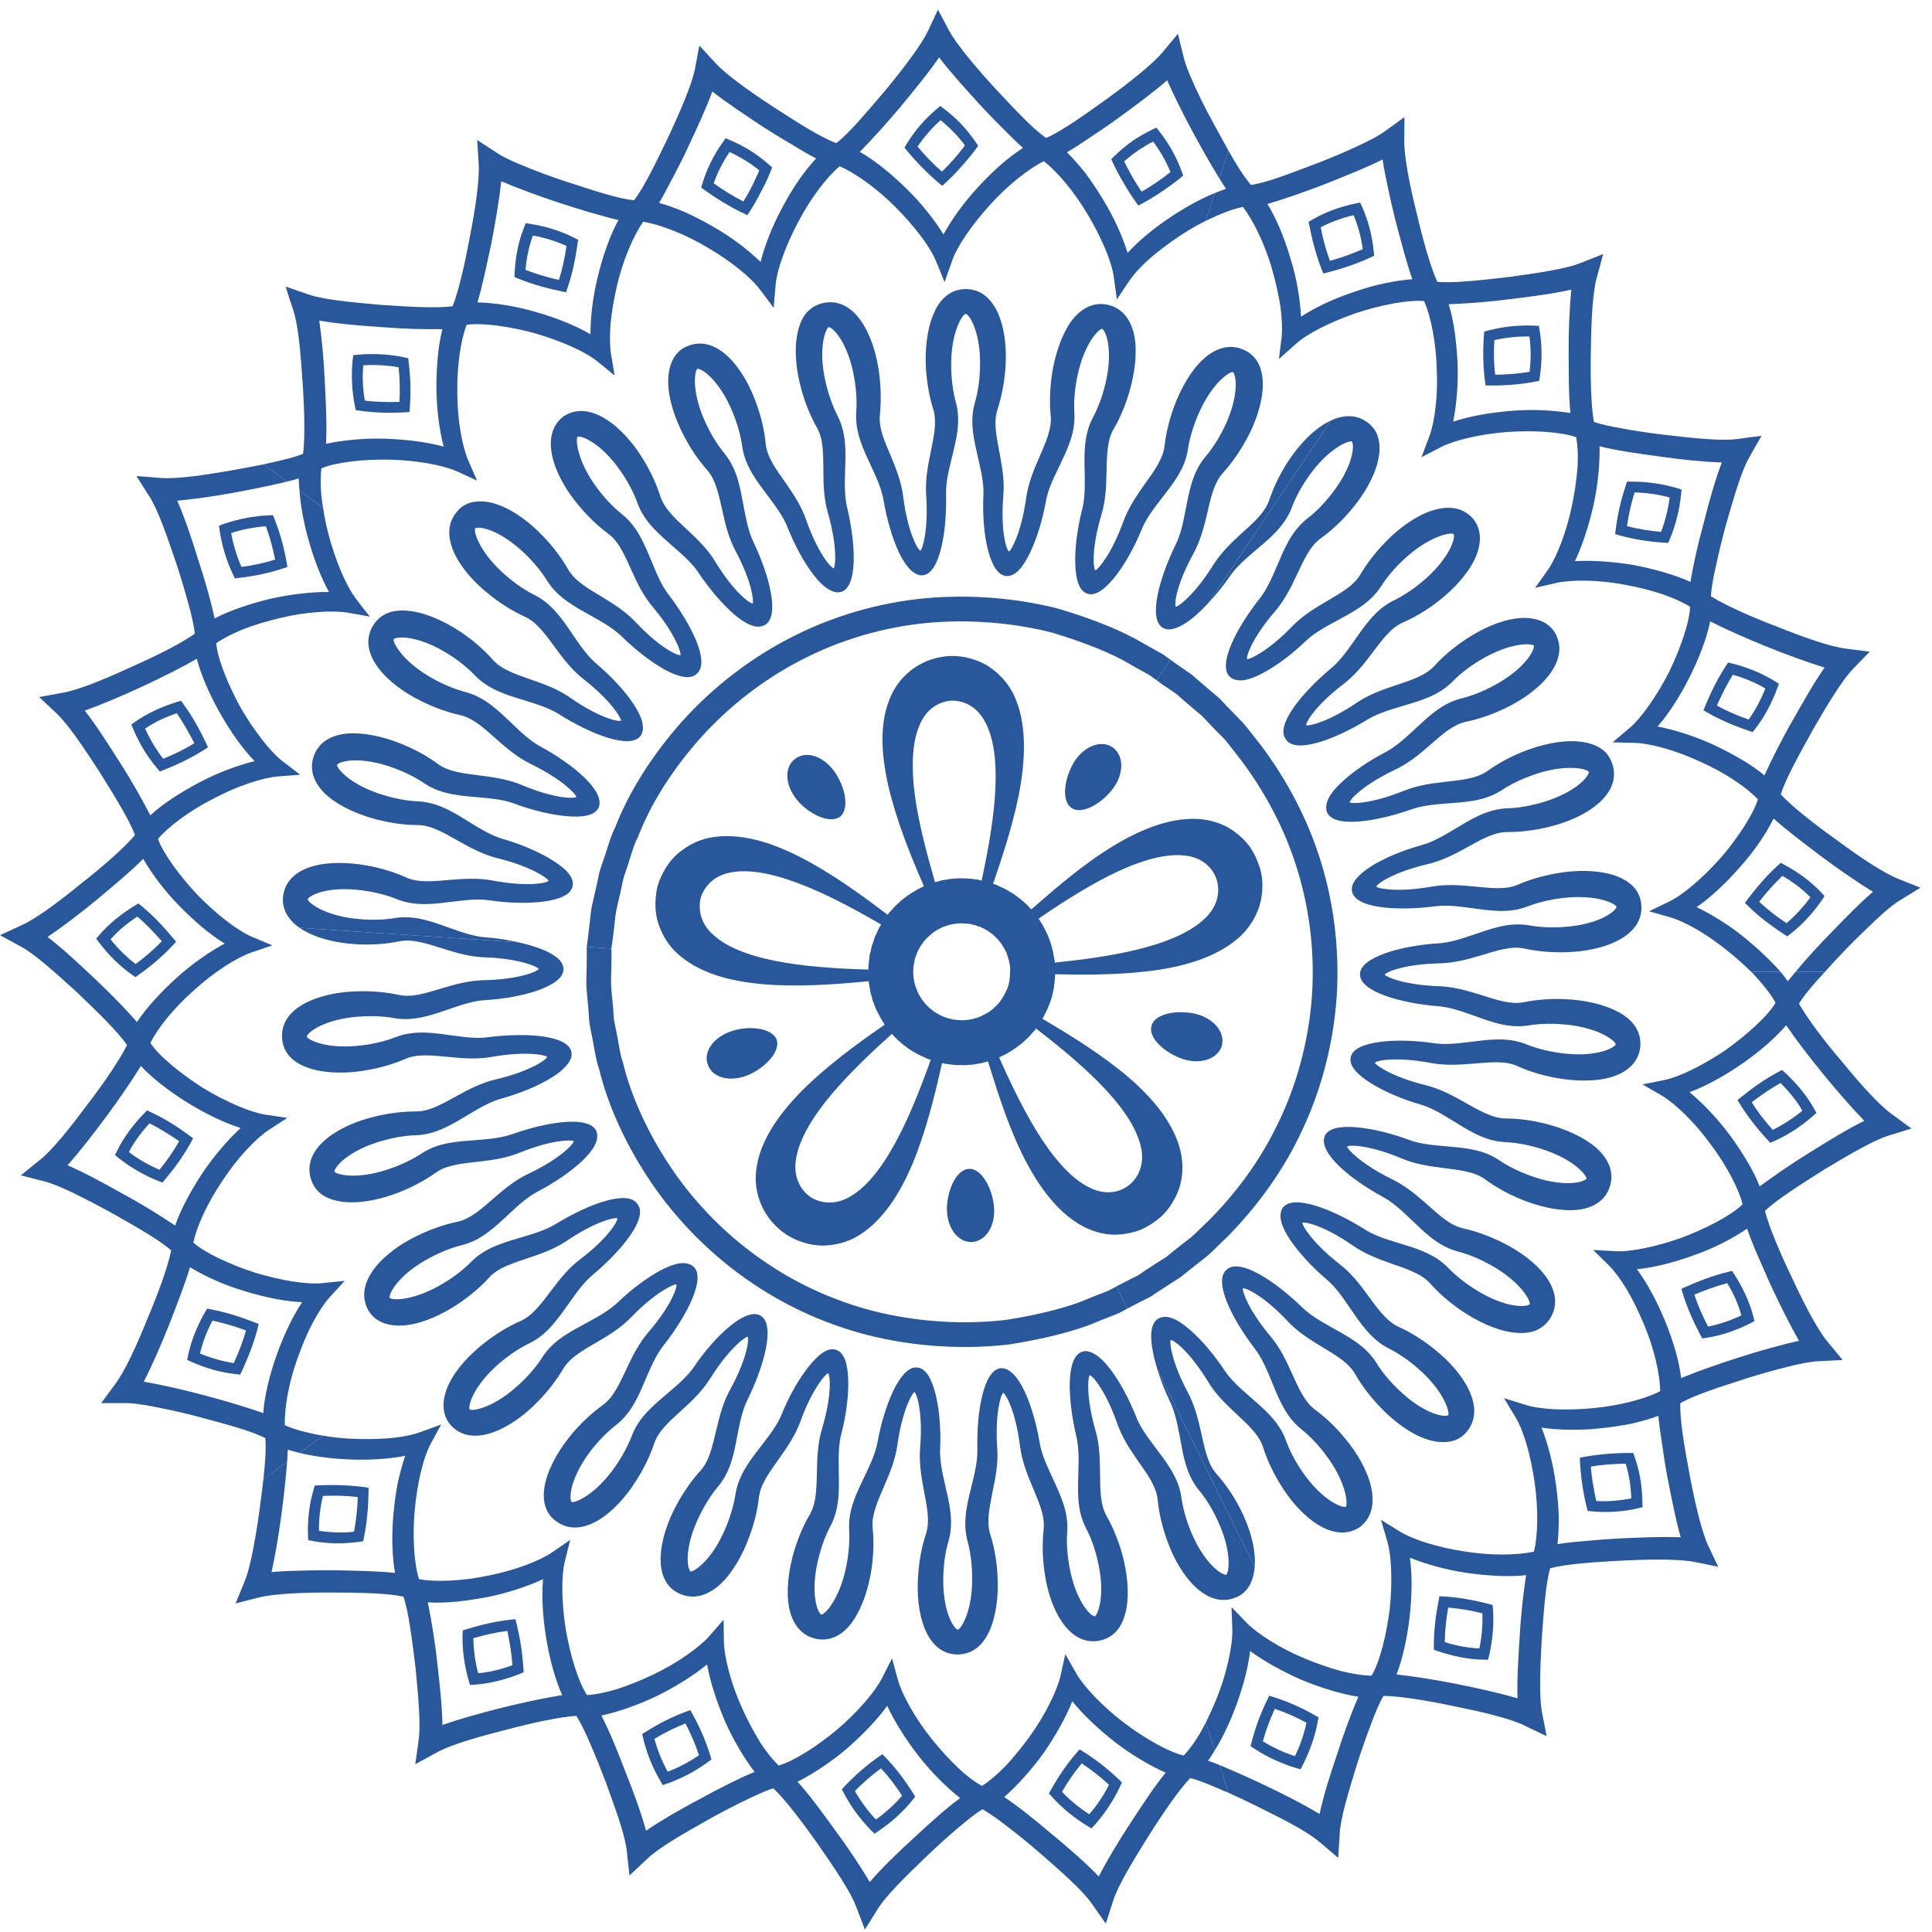 <svg width="152" height="152" viewBox="0 0 152 152" fill="none" xmlns="http://www.w3.org/2000/svg">
<path d="M139.474 88.892C140.287 88.489 141.09 87.972 141.806 87.38C141.35 86.597 140.732 85.85 140.082 85.205C139.279 85.654 138.531 86.177 137.815 86.724C138.282 87.468 138.856 88.208 139.474 88.892ZM139.583 89.777L139.279 89.908L139.051 89.666C138.227 88.782 137.457 87.79 136.861 86.811L136.698 86.543L136.948 86.344C137.848 85.608 138.835 84.907 139.908 84.334L140.201 84.177L140.45 84.4C141.329 85.214 142.164 86.214 142.749 87.272L142.912 87.562L142.651 87.784C141.741 88.595 140.689 89.288 139.583 89.777Z" fill="#28579B"/>
<path d="M134.389 104.373C135.278 104.186 136.167 103.885 137.002 103.487C136.763 102.612 136.384 101.745 135.885 100.952C135.007 101.191 134.139 101.501 133.304 101.854C133.575 102.693 133.955 103.554 134.389 104.373ZM134.258 105.25L133.933 105.302L133.77 105.012C133.217 103.962 132.697 102.796 132.371 101.701L132.285 101.401L132.567 101.268C133.64 100.789 134.768 100.354 135.95 100.068L136.264 99.987L136.449 100.264C137.099 101.274 137.663 102.454 137.956 103.62L138.032 103.94L137.739 104.094C136.644 104.647 135.484 105.068 134.258 105.25Z" fill="#28579B"/>
<path d="M125.583 118.09C126.515 118.15 127.438 118.06 128.349 117.884C128.305 116.961 128.175 116.042 127.904 115.157C126.982 115.167 126.038 115.231 125.161 115.382C125.215 116.262 125.399 117.208 125.583 118.09ZM125.236 118.904L124.911 118.874L124.824 118.552C124.542 117.388 124.369 116.167 124.304 115.002L124.293 114.688L124.586 114.628C125.735 114.42 126.982 114.312 128.175 114.312L128.5 114.313L128.609 114.627C129.01 115.785 129.216 117.035 129.216 118.246L129.227 118.578L128.901 118.654C127.73 118.941 126.461 119.021 125.236 118.904Z" fill="#28579B"/>
<path d="M113.666 129.193C114.533 129.471 115.488 129.656 116.388 129.688C116.583 128.781 116.659 127.838 116.626 126.927C115.726 126.698 114.804 126.544 113.937 126.477C113.785 127.366 113.677 128.278 113.666 129.193ZM113.124 129.904L112.809 129.795V129.461C112.809 128.241 112.961 127.043 113.189 125.898L113.243 125.585L113.557 125.603C114.707 125.661 115.954 125.886 117.103 126.186L117.429 126.268L117.461 126.599C117.548 127.817 117.429 129.058 117.157 130.253L117.071 130.578L116.745 130.575C115.542 130.562 114.262 130.294 113.124 129.904Z" fill="#28579B"/>
<path d="M109.87 131.739C112.484 132.013 116.68 132.832 119.391 133.613C119.337 132.188 119.456 130.446 119.565 128.688C119.662 126.921 119.868 125.256 120.064 123.921C118.773 124.086 117.038 123.979 115.401 123.747C113.763 123.512 112.126 123.041 110.922 122.552C111.302 125.169 110.846 129.243 109.87 131.739ZM122.536 121.484C123.186 121.379 123.946 121.299 124.77 121.235C125.572 121.162 126.429 121.09 127.307 121.042C129.064 120.957 130.832 120.888 132.23 120.943C131.84 119.591 131.504 117.863 131.168 116.129C131.005 115.268 130.875 114.417 130.767 113.619C130.637 112.807 130.528 112.05 130.474 111.389C129.856 111.619 129.14 111.828 128.37 112.003C127.579 112.162 126.743 112.288 125.919 112.37C124.282 112.553 122.59 112.512 121.278 112.321C121.777 113.556 122.2 115.178 122.417 116.822C122.536 117.646 122.612 118.493 122.634 119.289C122.644 120.074 122.612 120.823 122.536 121.484ZM132.263 108.419C134.714 107.413 138.769 106.098 141.535 105.484C140.841 104.279 140.038 102.667 139.301 101.082C138.607 99.504 137.869 97.911 137.457 96.664C136.351 97.415 134.887 98.191 133.282 98.75C131.71 99.325 130.116 99.726 128.782 99.858C130.365 101.965 131.959 105.771 132.263 108.419ZM138.444 93.341C139.528 92.537 140.906 91.576 142.413 90.652C143.899 89.724 145.395 88.804 146.675 88.181C144.712 86.158 142.012 82.842 140.526 80.662C138.802 82.704 135.408 85.025 132.924 85.925C133.933 86.758 135.104 87.977 136.102 89.315C137.067 90.641 137.978 92.118 138.444 93.341ZM103.819 142.717C104.112 141.326 104.643 139.619 105.207 137.986C105.75 136.299 106.335 134.699 106.877 133.493C105.554 133.293 103.928 132.796 102.41 132.168C100.859 131.489 99.406 130.673 98.354 129.892C98.083 132.195 96.955 135.503 95.567 137.716L94.862 135.526C95.481 134.279 96.055 132.913 96.413 131.568C96.781 130.237 96.977 129.029 96.955 128.211L96.89 126.439L98.116 127.713C98.951 128.542 100.729 129.696 102.649 130.481C103.613 130.884 104.622 131.234 105.544 131.481C106.454 131.703 107.289 131.83 107.908 131.833C108.548 130.779 109.079 128.639 109.339 126.595C109.556 124.486 109.48 122.427 109.155 121.29L108.645 119.573L110.152 120.504C111.172 121.126 113.167 121.765 115.227 122.059C117.32 122.403 119.445 122.362 120.682 122.07C120.996 120.86 121.039 118.702 120.736 116.631C120.443 114.536 119.879 112.579 119.25 111.532L118.329 110L120.031 110.533C121.202 110.897 123.241 110.99 125.334 110.786C127.438 110.591 129.509 110.038 130.615 109.448C130.604 108.179 130.159 106.112 129.324 104.158C128.912 103.185 128.468 102.263 128.002 101.47C127.513 100.672 127.036 100.018 126.613 99.594L125.345 98.343L127.134 98.439C128.349 98.496 130.333 98.076 132.339 97.365C134.258 96.636 136.221 95.613 137.099 94.748C136.796 93.529 135.809 91.632 134.53 89.953C133.304 88.274 131.786 86.818 130.767 86.212L129.227 85.317L130.984 84.963C132.144 84.714 133.987 83.812 135.755 82.619C137.414 81.43 139.073 79.953 139.691 78.895C139.322 78.21 138.628 77.336 137.772 76.453H140.082C140.287 76.704 140.483 76.955 140.656 77.195C140.851 76.96 141.057 76.709 141.274 76.453H143.584C142.673 77.418 141.947 78.29 141.535 78.963C142.174 80.091 143.454 81.823 144.94 83.55C146.338 85.259 147.846 86.961 148.887 87.69L150.383 88.788L148.583 89.344C147.39 89.709 145.471 90.849 143.53 92.008C141.654 93.194 139.767 94.392 138.856 95.271C139.181 96.517 140.016 98.524 141.003 100.564C141.925 102.567 142.987 104.603 143.779 105.558L144.972 106.999L143.096 107.092C142.467 107.115 141.611 107.285 140.656 107.53C139.691 107.771 138.585 108.073 137.533 108.404C135.419 109.087 133.271 109.758 132.198 110.397C132.144 111.655 132.523 113.854 132.935 116.046C133.347 118.23 133.868 120.459 134.378 121.572L135.18 123.266L133.347 122.892C132.144 122.65 129.845 122.664 127.633 122.78C125.399 122.89 123.186 123.051 121.961 123.38C121.603 124.583 121.452 126.826 121.289 129.035C121.17 131.282 121.083 133.522 121.322 134.749L121.679 136.593L119.998 135.785C118.871 135.218 116.658 134.693 114.501 134.26C112.278 133.778 110.131 133.444 108.84 133.423C108.526 133.972 108.179 134.771 107.842 135.712C107.485 136.626 107.127 137.671 106.78 138.742C106.118 140.903 105.457 143.014 105.403 144.288L105.283 146.171L103.852 144.95C103.201 144.381 102.041 143.708 100.74 143.036C99.428 142.38 97.953 141.618 96.651 141.05L95.936 138.861C98.365 139.872 101.651 141.409 103.819 142.717Z" fill="#28579B"/>
<path d="M99.352 136.996C100.132 137.474 101 137.886 101.878 138.166C102.291 137.329 102.594 136.43 102.789 135.535C101.976 135.094 101.13 134.722 100.295 134.443C99.927 135.246 99.601 136.105 99.352 136.996ZM98.658 137.558L98.387 137.376L98.473 137.052C98.777 135.873 99.211 134.711 99.721 133.694L99.85 133.411L100.154 133.503C101.25 133.843 102.388 134.341 103.44 134.943L103.732 135.108L103.678 135.431C103.461 136.611 103.039 137.81 102.475 138.901L102.323 139.198L101.998 139.109C100.816 138.76 99.666 138.222 98.658 137.558Z" fill="#28579B"/>
<path d="M83.552 140.973C84.181 141.634 84.918 142.238 85.699 142.739C86.307 142.042 86.838 141.235 87.25 140.418C86.567 139.788 85.851 139.228 85.103 138.738C84.539 139.412 84.008 140.174 83.552 140.973ZM82.75 141.348L82.522 141.105L82.685 140.812C83.281 139.744 83.975 138.723 84.734 137.863L84.94 137.629L85.201 137.799C86.176 138.397 87.153 139.16 88.031 140.005L88.269 140.236L88.128 140.534C87.619 141.626 86.925 142.689 86.1 143.605L85.873 143.848L85.58 143.677C84.528 143.046 83.552 142.241 82.75 141.348Z" fill="#28579B"/>
<path d="M67.254 140.908C67.71 141.704 68.273 142.48 68.913 143.152C69.672 142.612 70.366 141.972 70.974 141.28C70.475 140.505 69.911 139.771 69.314 139.126C68.599 139.647 67.904 140.247 67.254 140.908ZM66.386 141.069L66.234 140.777L66.451 140.534C67.286 139.646 68.23 138.835 69.162 138.191L69.423 138.01L69.64 138.234C70.431 139.055 71.191 140.038 71.83 141.075L72.003 141.358L71.797 141.613C71.049 142.545 70.095 143.399 69.076 144.082L68.805 144.268L68.566 144.034C67.699 143.16 66.939 142.133 66.386 141.069Z" fill="#28579B"/>
<path d="M51.487 136.804C51.725 137.689 52.083 138.572 52.528 139.388C53.395 139.062 54.241 138.611 54.989 138.092C54.708 137.217 54.339 136.37 53.927 135.593C53.113 135.912 52.267 136.324 51.487 136.804ZM50.598 136.743L50.522 136.425L50.815 136.244C51.834 135.593 52.951 135.037 54.024 134.645L54.306 134.539L54.458 134.813C55.022 135.804 55.521 136.944 55.879 138.106L55.976 138.424L55.705 138.62C54.751 139.335 53.612 139.927 52.452 140.335L52.138 140.441L51.975 140.153C51.346 139.092 50.869 137.912 50.598 136.743Z" fill="#28579B"/>
<path d="M37.238 128.892C37.259 129.804 37.379 130.742 37.618 131.639C38.517 131.565 39.461 131.327 40.317 131.01C40.253 130.093 40.101 129.195 39.916 128.311C39.038 128.421 38.127 128.619 37.238 128.892ZM36.392 128.608L36.414 128.274L36.717 128.176C37.878 127.815 39.103 127.534 40.242 127.42L40.545 127.388L40.632 127.696C40.903 128.824 41.109 130.019 41.174 131.238L41.196 131.568L40.892 131.694C39.775 132.141 38.517 132.464 37.314 132.542L36.978 132.562L36.88 132.241C36.544 131.062 36.36 129.822 36.392 128.608Z" fill="#28579B"/>
<path d="M33.659 126.061C33.92 127.386 34.213 129.033 34.397 130.796C34.603 132.542 34.787 134.282 34.809 135.709C37.466 134.792 41.63 133.767 44.232 133.366C43.126 130.921 42.475 126.873 42.725 124.241C41.543 124.791 39.938 125.336 38.3 125.657C36.696 125.964 34.961 126.164 33.659 126.061ZM47.312 134.969C47.919 136.141 48.57 137.72 49.198 139.372C49.838 140.975 50.457 142.656 50.825 144.03C51.996 143.23 53.547 142.334 55.076 141.527C56.616 140.693 58.156 139.89 59.37 139.407C58.546 138.334 57.69 136.895 57.017 135.371C56.356 133.818 55.857 132.242 55.629 130.95C54.62 131.781 53.222 132.668 51.703 133.422C50.218 134.13 48.613 134.698 47.312 134.969ZM62.743 140.179C63.632 141.145 64.662 142.547 65.681 143.962C66.712 145.357 67.709 146.842 68.425 148.073C69.347 146.998 70.626 145.75 71.906 144.589C73.196 143.391 74.476 142.236 75.539 141.464C74.476 140.63 73.283 139.445 72.264 138.142C71.223 136.804 70.355 135.393 69.802 134.206C69.032 135.268 67.894 136.469 66.625 137.574C65.345 138.659 63.947 139.57 62.743 140.179ZM79.009 141.382C80.093 142.102 81.438 143.184 82.782 144.325C84.116 145.422 85.461 146.603 86.448 147.629C87.087 146.371 88.02 144.832 88.963 143.389C89.918 141.927 90.882 140.472 91.707 139.466C90.481 138.917 89.039 138.08 87.716 137.055C86.383 136.013 85.189 134.878 84.365 133.848C83.877 135.061 83.075 136.514 82.121 137.903C81.145 139.248 80.017 140.498 79.009 141.382ZM21.363 123.684C22.067 123.619 22.859 123.584 23.683 123.57C24.529 123.545 25.418 123.532 26.296 123.54C28.031 123.57 29.756 123.609 31.079 123.746C30.851 122.438 30.797 120.761 30.959 119.084C31.035 118.25 31.144 117.432 31.295 116.664C31.469 115.884 31.664 115.159 31.881 114.534C29.571 115.01 26.101 114.93 23.564 114.306L25.418 112.952C26.752 113.192 28.314 113.248 29.669 113.206C31.024 113.169 32.249 112.965 33.03 112.686L34.711 112.07L33.855 113.646C33.291 114.723 32.824 116.699 32.629 118.812C32.445 120.889 32.575 123.054 32.965 124.239C34.202 124.474 36.338 124.406 38.398 123.962C40.448 123.569 42.4 122.825 43.397 122.158L44.861 121.154L44.427 122.894C44.156 124.042 44.178 126.111 44.514 128.199C44.861 130.234 45.501 132.339 46.184 133.362C46.813 133.327 47.637 133.162 48.537 132.895C49.448 132.598 50.435 132.202 51.378 131.751C53.254 130.869 54.978 129.632 55.77 128.761L56.93 127.428L56.952 129.2C56.985 130.371 57.494 132.415 58.351 134.317C58.774 135.266 59.273 136.205 59.771 137.021C60.281 137.826 60.812 138.469 61.257 138.902C62.45 138.56 64.293 137.393 65.887 136.048C67.481 134.702 68.837 133.097 69.379 132.054L70.182 130.472L70.648 132.179C70.963 133.306 71.982 135.164 73.283 136.787C73.934 137.6 74.649 138.387 75.343 139.051C76.027 139.713 76.699 140.198 77.252 140.507C77.783 140.174 78.423 139.647 79.085 138.964C79.746 138.264 80.418 137.443 81.025 136.596C82.24 134.92 83.162 133.004 83.433 131.865L83.812 130.137L84.691 131.682C85.276 132.697 86.719 134.229 88.378 135.496C90.026 136.758 91.935 137.835 93.127 138.117C93.669 137.547 94.299 136.663 94.862 135.526L95.567 137.716C95.405 138.001 95.22 138.276 95.047 138.526C95.329 138.622 95.632 138.737 95.936 138.861L96.651 141.05C95.47 140.545 94.396 140.068 93.637 139.888C92.748 140.824 91.512 142.626 90.308 144.53C89.126 146.428 87.955 148.338 87.575 149.551L87.001 151.341L85.916 149.796C85.201 148.743 83.531 147.288 81.828 145.801C80.982 145.066 80.115 144.361 79.345 143.772C78.564 143.166 77.848 142.643 77.295 142.346C76.742 142.668 76.059 143.235 75.311 143.866C74.562 144.495 73.739 145.242 72.925 146.02C71.309 147.58 69.704 149.124 69.043 150.21L68.045 151.808L67.373 150.045C66.939 148.853 65.681 147.006 64.402 145.168C63.112 143.325 61.778 141.586 60.845 140.696C60.238 140.873 59.446 141.249 58.557 141.679C57.679 142.1 56.692 142.62 55.705 143.169C53.753 144.271 51.812 145.375 50.901 146.261L49.524 147.552L49.318 145.678C49.198 144.409 48.429 142.329 47.659 140.209C47.258 139.155 46.846 138.125 46.455 137.233C46.065 136.312 45.685 135.526 45.338 134.995C44.059 135.079 41.922 135.524 39.743 136.111C37.585 136.654 35.405 137.281 34.31 137.905L32.672 138.797L32.933 136.936C33.117 135.696 32.911 133.468 32.694 131.228C32.423 129.025 32.152 126.799 31.74 125.612C30.493 125.349 28.292 125.287 26.036 125.293C23.824 125.282 21.536 125.385 20.343 125.686L18.532 126.149L19.248 124.417C19.888 122.836 20.397 119.216 20.723 116.37L22.588 115.015C22.382 117.628 21.916 121.252 21.363 123.684Z" fill="#28579B"/>
<path d="M25.407 117.691C25.19 118.585 25.082 119.514 25.093 120.437C26.003 120.569 26.936 120.615 27.858 120.506C28.01 119.617 28.129 118.665 28.151 117.78C27.262 117.674 26.318 117.651 25.407 117.691ZM24.67 117.196L24.757 116.877L25.093 116.859C26.285 116.804 27.533 116.845 28.682 117.001L28.997 117.044V117.36C28.975 118.529 28.878 119.752 28.639 120.932L28.574 121.256L28.248 121.302C27.045 121.476 25.765 121.463 24.572 121.234L24.247 121.173L24.236 120.842C24.182 119.629 24.323 118.376 24.67 117.196Z" fill="#28579B"/>
<path d="M16.721 103.898C16.277 104.715 15.941 105.598 15.734 106.486C16.58 106.841 17.502 107.1 18.391 107.241C18.782 106.402 19.118 105.525 19.356 104.671C18.511 104.358 17.61 104.094 16.721 103.898ZM16.125 103.239L16.298 102.953L16.623 103.018C17.817 103.247 18.966 103.622 20.061 104.049L20.354 104.167L20.278 104.472C20.007 105.584 19.53 106.773 19.042 107.847L18.901 108.145L18.576 108.109C17.339 107.988 16.157 107.628 15.03 107.129L14.726 106.989L14.791 106.664C15.03 105.488 15.529 104.282 16.125 103.239Z" fill="#28579B"/>
<path d="M11.766 88.378C11.137 89.056 10.551 89.831 10.139 90.638C10.876 91.194 11.701 91.67 12.546 92.031C13.132 91.318 13.663 90.551 14.097 89.786C13.349 89.274 12.579 88.787 11.766 88.378ZM11.343 87.592L11.581 87.357L11.874 87.502C12.98 88.022 14.01 88.671 14.932 89.361L15.192 89.548L15.051 89.824C14.498 90.832 13.783 91.86 12.991 92.785L12.785 93.037L12.481 92.921C11.354 92.488 10.269 91.848 9.304 91.084L9.044 90.873L9.196 90.576C9.716 89.491 10.508 88.451 11.343 87.592Z" fill="#28579B"/>
<path d="M10.811 72.111C10.03 72.612 9.293 73.223 8.697 73.901C9.261 74.623 9.944 75.287 10.67 75.843C11.418 75.299 12.124 74.688 12.73 74.051C12.134 73.371 11.494 72.71 10.811 72.111ZM10.605 71.247L10.887 71.077L11.147 71.29C12.091 72.067 12.904 72.947 13.652 73.848L13.858 74.094L13.641 74.325C12.871 75.168 11.907 75.985 10.92 76.686L10.659 76.879L10.388 76.689C9.391 75.99 8.512 75.103 7.775 74.126L7.569 73.858L7.775 73.607C8.545 72.685 9.586 71.873 10.605 71.247Z" fill="#28579B"/>
<path d="M13.912 56.114C13.034 56.406 12.156 56.813 11.418 57.32C11.798 58.164 12.275 58.975 12.839 59.693C13.707 59.351 14.542 58.936 15.29 58.473C14.878 57.667 14.422 56.867 13.912 56.114ZM13.923 55.226L14.249 55.132L14.433 55.403C15.16 56.389 15.734 57.447 16.233 58.505L16.363 58.792L16.103 58.962C15.138 59.586 14.01 60.136 12.883 60.575L12.579 60.696L12.362 60.444C11.57 59.519 10.93 58.441 10.464 57.309L10.334 57L10.605 56.808C11.581 56.108 12.785 55.577 13.923 55.226Z" fill="#28579B"/>
<path d="M15.485 51.829C13.208 53.142 9.326 54.948 6.669 55.91C7.558 57.031 8.491 58.509 9.434 59.994C10.399 61.489 11.202 62.949 11.831 64.145C12.774 63.249 14.249 62.32 15.702 61.547C17.166 60.773 18.76 60.194 20.029 59.881C18.185 57.988 16.157 54.424 15.485 51.829ZM11.267 67.569C10.345 68.507 9 69.621 7.677 70.734C6.344 71.841 4.89 72.936 3.741 73.714C4.88 74.579 6.159 75.777 7.439 76.981C8.729 78.188 9.89 79.403 10.779 80.408C11.494 79.304 12.677 78.04 13.891 76.932C15.116 75.817 16.526 74.856 17.675 74.236C16.526 73.532 15.279 72.473 14.108 71.268C12.915 70.065 11.939 68.728 11.267 67.569ZM11.082 83.864C9.705 86.114 7.178 89.561 5.314 91.679C6.615 92.239 8.165 93.084 9.684 93.936C11.256 94.784 12.666 95.675 13.782 96.424C14.195 95.178 15.03 93.659 15.93 92.285C16.862 90.899 17.979 89.625 18.933 88.743C16.407 87.968 12.904 85.818 11.082 83.864ZM14.943 99.694C14.585 100.962 13.934 102.586 13.316 104.198C12.666 105.819 11.95 107.467 11.31 108.705C14.097 109.181 18.218 110.294 20.712 111.175C20.896 108.516 22.295 104.636 23.77 102.451C22.425 102.386 20.809 102.067 19.215 101.57C17.589 101.089 16.081 100.391 14.943 99.694ZM13.945 39.391C14.52 40.694 15.084 42.378 15.594 44.035C16.157 45.72 16.602 47.353 16.884 48.655C18.055 48.038 19.681 47.491 21.276 47.106C22.924 46.742 24.583 46.561 25.884 46.575C24.757 44.546 23.737 41.204 23.564 38.599L25.418 39.953C25.808 42.681 27.012 45.828 28.01 47.11C28.01 47.11 28.281 47.461 28.541 47.811C28.823 48.16 29.105 48.511 29.105 48.511L27.359 48.2C26.209 48.01 24.084 48.124 22.067 48.615C21.059 48.852 20.029 49.153 19.14 49.502C18.272 49.856 17.524 50.243 17.014 50.607C17.111 51.831 17.947 53.88 18.933 55.679C20.007 57.521 21.265 59.135 22.198 59.866L23.618 60.952L21.861 61.086C20.668 61.183 18.673 61.832 16.84 62.808C14.943 63.759 13.24 65.041 12.427 66.002C12.85 67.165 14.151 68.937 15.561 70.435C17.057 71.953 18.673 73.204 19.768 73.679L21.427 74.377L19.736 74.951C18.619 75.344 16.84 76.471 15.301 77.872C13.707 79.266 12.373 80.926 11.831 82.058C12.503 83.085 14.227 84.478 15.951 85.583C17.773 86.687 19.66 87.495 20.831 87.686L22.599 87.953L21.113 88.921C20.126 89.578 18.673 91.109 17.534 92.845C16.342 94.586 15.453 96.53 15.214 97.761C16.125 98.582 18.131 99.507 20.094 100.137C22.133 100.75 24.138 101.072 25.342 100.953L27.12 100.768L25.917 102.082C25.516 102.526 25.071 103.204 24.627 104.025C24.193 104.837 23.791 105.784 23.444 106.775C22.696 108.769 22.371 110.853 22.404 112.123C23.108 112.461 24.204 112.746 25.418 112.952L23.564 114.306C23.238 114.228 22.935 114.144 22.642 114.055C22.631 114.355 22.61 114.679 22.588 115.015L20.723 116.369C20.875 115.064 20.939 113.94 20.875 113.149C19.779 112.562 17.589 112.001 15.453 111.422C14.368 111.145 13.273 110.894 12.286 110.706C11.321 110.509 10.453 110.382 9.835 110.387L7.959 110.389L9.066 108.891C9.814 107.9 10.779 105.812 11.592 103.764C12.481 101.678 13.219 99.633 13.468 98.373C12.525 97.539 10.573 96.436 8.643 95.347C6.658 94.285 4.684 93.241 3.459 92.937L1.637 92.47L3.091 91.297C4.088 90.519 5.509 88.745 6.821 86.967C8.22 85.167 9.413 83.375 9.998 82.218C9.272 81.173 7.677 79.62 6.073 78.086C4.403 76.565 2.754 75.07 1.648 74.475L0 73.575L1.681 72.799C2.83 72.289 4.663 70.924 6.365 69.526C8.155 68.124 9.792 66.686 10.616 65.703C10.193 64.516 9 62.614 7.829 60.728C6.604 58.842 5.357 56.977 4.446 56.125L3.08 54.84L4.901 54.508C6.149 54.3 8.252 53.431 10.258 52.502C12.341 51.592 14.271 50.6 15.323 49.863C15.268 49.231 15.073 48.387 14.802 47.425C14.542 46.471 14.227 45.416 13.88 44.349C13.143 42.207 12.438 40.109 11.744 39.045L10.735 37.455C10.735 37.455 11.202 37.488 11.668 37.52C12.134 37.561 12.611 37.602 12.611 37.602C14.335 37.741 17.892 37.09 20.723 36.536L22.588 37.89C20.029 38.496 16.461 39.178 13.945 39.391Z" fill="#28579B"/>
<path d="M20.918 41.403C20.007 41.474 19.053 41.644 18.185 41.94C18.348 42.855 18.63 43.764 18.998 44.602C19.909 44.485 20.82 44.289 21.644 44.026C21.471 43.151 21.243 42.269 20.918 41.403ZM21.146 40.544L21.471 40.531L21.601 40.842C22.046 41.974 22.371 43.166 22.555 44.291L22.61 44.605L22.317 44.705C21.232 45.069 20.018 45.33 18.803 45.465L18.478 45.502L18.337 45.206C17.817 44.124 17.448 42.91 17.274 41.694L17.231 41.361L17.534 41.243C18.695 40.834 19.953 40.593 21.146 40.544Z" fill="#28579B"/>
<path d="M31.361 28.892C30.45 28.734 29.506 28.683 28.585 28.74C28.487 29.642 28.552 30.618 28.704 31.518C29.614 31.633 30.525 31.643 31.426 31.62C31.48 30.742 31.458 29.81 31.361 28.892ZM31.794 28.11L32.12 28.184L32.152 28.51C32.304 29.72 32.337 30.966 32.239 32.107L32.217 32.419L31.892 32.434C30.753 32.514 29.528 32.482 28.314 32.313L27.988 32.267L27.923 31.945C27.684 30.767 27.619 29.485 27.75 28.269L27.793 27.942L28.129 27.91C29.355 27.795 30.612 27.863 31.794 28.11Z" fill="#28579B"/>
<path d="M44.569 19.346C43.733 18.976 42.844 18.696 41.922 18.53C41.619 19.391 41.413 20.308 41.348 21.238C42.194 21.555 43.094 21.833 43.972 22.023C44.243 21.182 44.438 20.266 44.569 19.346ZM45.197 18.718L45.49 18.869L45.436 19.195C45.273 20.37 45.013 21.61 44.633 22.695L44.536 22.994L44.222 22.932C43.072 22.695 41.901 22.378 40.784 21.921L40.48 21.797L40.491 21.467C40.545 20.261 40.784 18.985 41.239 17.87L41.359 17.561L41.695 17.611C42.898 17.798 44.091 18.151 45.197 18.718Z" fill="#28579B"/>
<path d="M59.739 13.409C59.023 12.813 58.232 12.347 57.397 11.957C56.887 12.726 56.453 13.553 56.149 14.422C56.898 14.955 57.7 15.458 58.492 15.849C58.958 15.103 59.381 14.24 59.739 13.409ZM60.509 12.958L60.748 13.176L60.628 13.481C60.401 14.04 60.151 14.59 59.858 15.114C59.587 15.657 59.283 16.181 58.969 16.664L58.796 16.929L58.514 16.794C57.462 16.293 56.399 15.647 55.434 14.95L55.163 14.755L55.261 14.437C55.618 13.261 56.182 12.13 56.898 11.148L57.082 10.876L57.397 11.006C57.95 11.241 58.503 11.521 59.023 11.843C59.555 12.181 60.054 12.556 60.509 12.958Z" fill="#28579B"/>
<path d="M75.918 11.445C75.376 10.698 74.715 10.041 73.999 9.456C73.316 10.074 72.698 10.773 72.188 11.533C72.773 12.24 73.435 12.924 74.107 13.5C74.747 12.894 75.376 12.168 75.918 11.445ZM76.775 11.197L76.959 11.471L76.764 11.737C76.406 12.221 76.016 12.685 75.614 13.129C75.213 13.588 74.79 14.018 74.357 14.41L74.129 14.622L73.89 14.422C73.001 13.678 72.123 12.781 71.364 11.866L71.158 11.611L71.331 11.328C71.971 10.274 72.795 9.326 73.728 8.548L73.977 8.335L74.237 8.536C74.725 8.903 75.192 9.313 75.614 9.75C76.037 10.206 76.428 10.696 76.775 11.197Z" fill="#28579B"/>
<path d="M80.484 11.635C79.985 11.199 79.442 10.648 78.868 10.074C78.293 9.51 77.697 8.888 77.1 8.245C75.907 6.938 74.736 5.632 73.88 4.513C73.099 5.679 71.971 7.029 70.854 8.397C69.726 9.734 68.588 10.995 67.644 11.948C68.783 12.589 70.117 13.662 71.309 14.837C72.491 15.982 73.533 17.319 74.227 18.445C74.866 17.279 75.842 15.905 76.97 14.7C77.534 14.086 78.13 13.494 78.738 12.96C79.334 12.434 79.93 12 80.484 11.635ZM64.207 12.464C63.621 12.162 62.96 11.778 62.266 11.346C61.561 10.942 60.834 10.488 60.086 10.015C58.622 9.046 57.147 8.066 56.041 7.197C55.564 8.523 54.816 10.116 54.068 11.716C53.699 12.507 53.308 13.279 52.929 13.988C52.549 14.712 52.192 15.395 51.855 15.959C52.484 16.141 53.189 16.386 53.916 16.702C54.653 17.035 55.401 17.422 56.117 17.841C57.56 18.657 58.893 19.685 59.837 20.608C60.162 19.319 60.769 17.753 61.561 16.302C61.951 15.566 62.385 14.845 62.84 14.177C63.285 13.537 63.762 12.953 64.207 12.464ZM48.657 17.316C46.086 16.69 42.031 15.38 39.439 14.259C39.287 15.643 38.995 17.41 38.658 19.129C38.301 20.821 37.943 22.528 37.563 23.788C38.897 23.827 40.545 24.068 42.161 24.549C43.766 25 45.295 25.62 46.455 26.296C46.455 24.989 46.64 23.287 47.052 21.692C47.442 20.078 48.017 18.461 48.657 17.316ZM34.809 25.895C33.464 25.916 31.783 25.879 30.005 25.735C28.281 25.618 26.513 25.47 25.115 25.22C25.321 26.599 25.483 28.406 25.559 30.131C25.646 31.867 25.733 33.613 25.646 34.916C26.969 34.637 28.628 34.459 30.308 34.516C31.989 34.576 33.616 34.777 34.907 35.14C34.57 33.876 34.353 32.207 34.332 30.532C34.332 28.89 34.473 27.167 34.809 25.895ZM91.826 6.315C90.774 7.238 89.354 8.288 87.922 9.33C87.218 9.841 86.502 10.329 85.829 10.768C85.157 11.23 84.507 11.65 83.943 11.98C84.409 12.446 84.908 13.003 85.396 13.623C85.873 14.268 86.339 14.968 86.773 15.682C87.64 17.09 88.323 18.626 88.714 19.897C90.297 18.152 93.138 16.183 95.567 15.19L94.862 17.38C93.637 17.963 92.336 18.847 91.273 19.672C90.2 20.498 89.321 21.385 88.866 22.07L87.868 23.554L87.629 21.785C87.456 20.574 86.664 18.698 85.58 16.884C84.517 15.067 83.129 13.453 82.121 12.682C80.982 13.248 79.312 14.531 77.891 16.115C76.471 17.673 75.311 19.359 74.909 20.512L74.313 22.195L73.641 20.543C73.175 19.415 71.938 17.776 70.453 16.296C68.956 14.777 67.222 13.586 66.061 13.077C65.085 13.89 63.784 15.579 62.808 17.443C61.821 19.31 61.116 21.222 61.019 22.438L60.867 24.219L59.793 22.785C59.067 21.807 57.473 20.529 55.651 19.465C53.84 18.383 51.855 17.637 50.598 17.448C49.871 18.493 49.014 20.416 48.538 22.492C48.299 23.515 48.125 24.536 48.039 25.442C47.963 26.373 47.974 27.188 48.06 27.778L48.353 29.537L46.965 28.41C46.011 27.647 44.156 26.83 42.118 26.23C40.122 25.681 37.943 25.374 36.717 25.554C36.251 26.716 35.937 28.833 35.98 30.944C35.98 33.019 36.36 35.1 36.826 36.187L37.531 37.811C37.531 37.811 37.129 37.621 36.717 37.433C36.316 37.252 35.915 37.069 35.915 37.069C34.841 36.596 32.781 36.214 30.688 36.163C28.606 36.117 26.427 36.364 25.288 36.843C25.19 37.617 25.201 38.707 25.418 39.953L23.564 38.599C23.531 38.267 23.509 37.942 23.499 37.639C23.217 37.726 22.902 37.809 22.588 37.89L20.723 36.536C21.981 36.254 23.119 36.007 23.846 35.703C24.008 34.429 23.954 32.244 23.802 29.996C23.65 27.77 23.466 25.53 23.054 24.329C23.054 24.329 22.902 23.883 22.75 23.437C22.61 22.992 22.48 22.549 22.48 22.549L24.247 23.159C25.44 23.579 27.663 23.78 29.907 23.982C32.13 24.134 34.353 24.27 35.611 24.092C36.078 22.9 36.576 20.777 36.978 18.552C37.411 16.389 37.737 14.108 37.661 12.88L37.542 11.017L39.114 12.041C39.634 12.387 40.426 12.75 41.348 13.112C42.27 13.498 43.332 13.885 44.395 14.24C46.488 14.917 48.635 15.65 49.882 15.754C50.663 14.776 51.628 12.75 52.593 10.748C53.536 8.733 54.436 6.629 54.675 5.423L55.022 3.585L56.291 4.963C57.115 5.866 58.991 7.202 60.845 8.413C62.721 9.623 64.597 10.829 65.79 11.257C66.788 10.519 68.23 8.77 69.672 7.091C71.082 5.37 72.47 3.562 73.001 2.452L73.793 0.761L74.671 2.41C75.256 3.49 76.721 5.241 78.228 6.882C79.735 8.495 81.275 10.162 82.305 10.851C83.466 10.371 85.287 9.065 87.098 7.768C88.898 6.464 90.688 5.039 91.479 4.096L92.672 2.657L93.117 4.474C93.312 5.306 93.854 6.509 94.504 7.853C95.166 9.2 95.947 10.569 96.652 11.855L95.936 14.045C94.57 11.815 92.824 8.599 91.826 6.315Z" fill="#28579B"/>
<path d="M92.086 13.536C91.739 12.682 91.273 11.878 90.72 11.135C89.907 11.566 89.137 12.074 88.443 12.702C88.844 13.515 89.31 14.354 89.82 15.077C90.59 14.647 91.371 14.105 92.086 13.536ZM92.976 13.505L93.084 13.818L92.835 14.027C91.902 14.772 90.861 15.47 89.842 16.022L89.56 16.171L89.375 15.915C89.039 15.447 88.714 14.939 88.41 14.409C88.107 13.9 87.814 13.364 87.564 12.819L87.424 12.52L87.662 12.289C88.096 11.866 88.573 11.467 89.083 11.102C89.592 10.756 90.124 10.448 90.677 10.184L90.969 10.041L91.186 10.301C91.935 11.246 92.563 12.347 92.976 13.505Z" fill="#28579B"/>
<path d="M107.213 19.606C107.094 18.678 106.845 17.78 106.498 16.931C105.598 17.142 104.709 17.465 103.906 17.875C104.069 18.788 104.329 19.693 104.633 20.523C105.49 20.292 106.379 19.962 107.213 19.606ZM108.081 19.794L108.114 20.122L107.81 20.261C106.715 20.769 105.554 21.15 104.416 21.442L104.112 21.518L103.993 21.225C103.57 20.156 103.245 18.935 103.017 17.769L102.952 17.446L103.245 17.281C104.307 16.661 105.49 16.243 106.682 16L107.007 15.935L107.148 16.238C107.647 17.33 107.962 18.588 108.081 19.794Z" fill="#28579B"/>
<path d="M120.345 29.251C120.443 28.343 120.465 27.365 120.324 26.472C119.391 26.459 118.459 26.556 117.57 26.758C117.504 27.681 117.526 28.613 117.634 29.488C118.535 29.461 119.435 29.411 120.345 29.251ZM121.148 29.641L121.094 29.966L120.768 30.028C119.576 30.256 118.35 30.343 117.201 30.325H116.886L116.832 30.014C116.68 28.88 116.658 27.627 116.745 26.417L116.767 26.091L117.092 26.001C118.264 25.69 119.51 25.567 120.736 25.62L121.072 25.635L121.126 25.961C121.332 27.161 121.322 28.453 121.148 29.641Z" fill="#28579B"/>
<path d="M130.691 41.843C131.005 40.986 131.244 40.064 131.363 39.142C130.474 38.893 129.519 38.765 128.609 38.741C128.316 39.62 128.132 40.517 128.002 41.397C128.858 41.617 129.769 41.77 130.691 41.843ZM131.374 42.413L131.244 42.716L130.918 42.695C129.693 42.62 128.468 42.417 127.362 42.106L127.069 42.022L127.112 41.707C127.242 40.574 127.513 39.365 127.904 38.212L128.002 37.896L128.338 37.893C129.541 37.883 130.799 38.063 131.981 38.415L132.296 38.517L132.263 38.851C132.144 40.073 131.84 41.305 131.374 42.413Z" fill="#28579B"/>
<path d="M137.577 56.609C138.108 55.862 138.553 55.028 138.889 54.166C138.108 53.697 137.219 53.335 136.329 53.088C135.852 53.864 135.44 54.685 135.072 55.511C135.842 55.934 136.709 56.309 137.577 56.609ZM138.097 57.335L137.891 57.598L137.577 57.491C136.438 57.108 135.278 56.615 134.291 56.04L134.02 55.885L134.139 55.59C134.584 54.509 135.104 53.423 135.776 52.403L135.961 52.123L136.275 52.202C137.435 52.493 138.65 52.965 139.669 53.616L139.951 53.793L139.843 54.108C139.42 55.262 138.845 56.37 138.097 57.335Z" fill="#28579B"/>
<path d="M138.813 61.004C139.387 59.779 140.114 58.279 141.003 56.739C141.871 55.209 142.727 53.687 143.551 52.522C140.851 51.694 136.893 50.084 134.551 48.886C134.009 51.51 132.165 55.171 130.409 57.155C131.688 57.404 133.315 57.903 134.822 58.602C136.308 59.301 137.826 60.156 138.813 61.004ZM133 45.783C133.206 44.472 133.575 42.816 134.052 41.105C134.464 39.429 134.963 37.717 135.462 36.386C134.052 36.342 132.263 36.159 130.56 35.914C128.826 35.682 127.101 35.432 125.843 35.108C125.876 36.456 125.724 38.124 125.366 39.754C124.987 41.403 124.477 42.967 123.902 44.152C125.204 44.072 126.863 44.175 128.533 44.454C130.137 44.761 131.786 45.228 133 45.783ZM123.555 32.497C123.414 31.199 123.425 29.445 123.414 27.713C123.403 25.985 123.49 24.167 123.62 22.785C122.233 23.105 120.487 23.333 118.752 23.54C116.995 23.772 115.314 23.884 113.969 23.936C114.381 25.183 114.588 26.905 114.674 28.545C114.739 30.213 114.588 31.897 114.327 33.175C115.607 32.741 117.212 32.468 118.893 32.324C120.573 32.179 122.233 32.283 123.555 32.497ZM111.117 21.968C110.673 20.723 110.239 19.04 109.794 17.367C109.578 16.52 109.382 15.658 109.209 14.827C109.036 14.011 108.873 13.239 108.775 12.543C107.506 13.19 105.88 13.823 104.242 14.484C102.605 15.116 101 15.672 99.71 16.051C100.414 17.165 101.065 18.747 101.531 20.345C102.03 21.917 102.291 23.603 102.356 24.911C102.909 24.556 103.57 24.188 104.286 23.852C104.99 23.529 105.761 23.223 106.563 22.955C108.146 22.395 109.784 22.067 111.117 21.968ZM147.358 70.167C146.176 69.444 144.69 68.42 143.291 67.38C141.914 66.332 140.515 65.287 139.539 64.395C138.943 65.586 138.021 66.97 136.883 68.231C135.776 69.49 134.584 70.609 133.478 71.37C134.53 71.867 135.776 72.624 136.948 73.524C138.086 74.423 139.203 75.462 140.082 76.453H137.772C136.774 75.476 135.603 74.506 134.475 73.741C133.347 72.976 132.23 72.417 131.45 72.183L129.736 71.694L131.352 70.916C132.436 70.387 133.976 69.06 135.397 67.471C136.741 65.904 137.935 64.072 138.303 62.889C137.447 61.969 135.69 60.773 133.749 59.918C131.862 59.036 129.845 58.487 128.652 58.448L126.874 58.402L128.24 57.246C129.14 56.472 130.322 54.794 131.298 52.903C132.198 51.056 132.924 48.969 132.968 47.739C132.436 47.402 131.667 47.053 130.777 46.742C129.877 46.438 128.836 46.188 127.817 46.002C125.789 45.609 123.653 45.603 122.504 45.848L120.779 46.244L121.81 44.792C122.471 43.826 123.241 41.869 123.664 39.825C123.881 38.806 124.033 37.757 124.108 36.798C124.173 35.85 124.119 35.017 124.011 34.401C122.85 33.978 120.66 33.843 118.589 33.986C116.496 34.146 114.468 34.622 113.416 35.15L111.833 35.972L112.462 34.313C112.874 33.201 113.145 31.11 113.037 29.036C112.982 26.922 112.56 24.831 112.039 23.689C110.803 23.576 108.656 23.978 106.682 24.632C104.676 25.333 102.865 26.233 101.965 27.048L100.62 28.242L100.837 26.471C100.891 25.877 100.859 25.058 100.74 24.139C100.599 23.237 100.382 22.226 100.089 21.216C99.514 19.167 98.56 17.288 97.79 16.279C97.01 16.426 95.969 16.83 94.862 17.38L95.567 15.19C95.882 15.067 96.175 14.951 96.457 14.855C96.294 14.607 96.121 14.331 95.936 14.045L96.651 11.855C97.291 13.001 97.909 13.954 98.419 14.552C99.037 14.46 99.872 14.22 100.805 13.895C101.748 13.56 102.789 13.163 103.819 12.768C104.86 12.36 105.902 11.921 106.812 11.492C107.712 11.078 108.482 10.682 108.981 10.309L110.499 9.21L110.478 11.077C110.467 12.301 110.9 14.57 111.443 16.709C111.953 18.906 112.549 21.014 113.08 22.173C114.338 22.293 116.561 22.042 118.773 21.785C121.007 21.475 123.208 21.159 124.38 20.683L126.125 19.988C126.125 19.988 126.006 20.439 125.887 20.89C125.757 21.34 125.637 21.791 125.637 21.791C125.291 23.01 125.193 25.263 125.161 27.488C125.117 29.745 125.171 31.926 125.399 33.192C125.995 33.407 126.863 33.576 127.828 33.746C128.793 33.925 129.899 34.083 131.005 34.214C133.239 34.475 135.462 34.715 136.72 34.535C136.72 34.535 137.186 34.471 137.652 34.407C138.119 34.35 138.585 34.294 138.585 34.294L137.652 35.931C137.002 37.031 136.405 39.159 135.776 41.334C135.484 42.417 135.223 43.489 135.017 44.453C134.79 45.427 134.638 46.28 134.606 46.914C135.7 47.598 137.674 48.492 139.799 49.298C141.849 50.124 143.996 50.887 145.243 51.034L147.097 51.274L145.785 52.626C144.918 53.522 143.768 55.447 142.64 57.393C141.567 59.334 140.472 61.294 140.103 62.5C140.971 63.44 142.684 64.796 144.528 66.109C146.295 67.421 148.204 68.695 149.364 69.15L151.088 69.842L149.494 70.823C148.746 71.266 147.792 72.157 146.729 73.188C145.644 74.22 144.528 75.389 143.584 76.453H141.274C142.098 75.447 143.15 74.298 144.256 73.179C145.33 72.065 146.393 70.98 147.358 70.167Z" fill="#28579B"/>
<path d="M140.559 72.632C141.242 72.038 141.893 71.342 142.435 70.593C141.795 69.946 141.036 69.37 140.233 68.91C139.572 69.54 138.954 70.234 138.401 70.942C139.041 71.546 139.778 72.123 140.559 72.632ZM140.873 73.463L140.613 73.666L140.331 73.485C139.333 72.831 138.314 72.063 137.511 71.259L137.284 71.04L137.468 70.784C138.184 69.847 138.943 68.927 139.854 68.107L140.103 67.882L140.385 68.037C141.448 68.61 142.511 69.371 143.324 70.255L143.541 70.497L143.367 70.773C142.673 71.786 141.838 72.714 140.873 73.463Z" fill="#28579B"/>
<path d="M48.103 74.624C48.103 74.624 48.245 73.725 48.407 72.143C48.505 71.353 48.787 70.437 48.993 69.353C49.101 68.814 49.351 68.278 49.513 67.688C49.708 67.107 49.86 66.471 50.186 65.872C51.14 63.35 52.831 60.621 55.087 58.088C57.343 55.558 60.249 53.287 63.491 51.697C66.733 50.091 70.268 49.178 73.641 48.953C77.024 48.727 80.234 49.112 82.847 49.792C85.428 50.577 87.521 51.427 88.877 52.242C89.549 52.64 90.113 52.919 90.471 53.141C90.817 53.389 91.002 53.522 91.002 53.522L92.086 51.906C92.086 51.906 91.88 51.765 91.522 51.499C91.132 51.262 90.535 50.959 89.809 50.534C88.356 49.668 86.122 48.748 83.346 47.912C80.559 47.182 77.122 46.769 73.5 47.012C69.889 47.253 66.094 48.232 62.634 49.951C59.164 51.654 56.052 54.082 53.634 56.791C51.227 59.501 49.426 62.427 48.386 65.126C48.049 65.77 47.887 66.447 47.67 67.071C47.485 67.703 47.225 68.279 47.106 68.856C46.889 70.014 46.585 70.999 46.477 71.843C46.303 73.532 46.162 74.493 46.162 74.493L48.103 74.624Z" fill="#28579B"/>
<path d="M101.282 36.39C100.664 37.363 100.176 38.385 99.862 39.336C99.514 40.357 98.593 41.141 97.638 42C96.858 42.711 96.023 43.523 95.426 44.492C93.995 46.776 92.726 47.721 92.509 47.737C92.368 47.523 92.563 45.974 93.865 43.609C94.418 42.607 94.71 41.519 94.96 40.455C95.253 39.196 95.502 37.984 96.218 37.2C96.879 36.474 97.53 35.559 98.083 34.538C99.514 31.93 100.111 28.487 97.834 27.514C96.717 27.016 95.589 27.405 94.646 28.279C93.702 29.14 92.911 30.55 92.39 31.937C91.989 33.019 91.728 34.111 91.62 35.089C91.49 36.16 90.752 37.116 89.994 38.187C89.365 39.081 88.736 40.019 88.356 41.099C87.424 43.633 86.383 44.814 86.176 44.873C86.003 44.688 85.873 43.122 86.643 40.538C86.979 39.442 87.033 38.315 87.055 37.217C87.088 35.918 87.076 34.679 87.608 33.766C88.107 32.92 88.551 31.889 88.866 30.777C89.278 29.349 89.484 27.762 89.256 26.483C89.018 25.222 88.345 24.242 87.153 23.979C85.97 23.721 84.951 24.313 84.203 25.383C83.466 26.473 82.988 27.977 82.761 29.455C82.598 30.597 82.565 31.721 82.663 32.7C82.771 33.756 82.24 34.873 81.73 36.066C81.286 37.071 80.874 38.117 80.722 39.253C80.343 41.924 79.573 43.289 79.377 43.387C79.161 43.241 78.716 41.73 78.933 39.043C79.041 37.9 78.857 36.785 78.651 35.704C78.412 34.411 78.141 33.257 78.477 32.223C78.781 31.27 79.009 30.188 79.095 29.027C79.345 26.023 78.477 22.779 76.016 22.74C74.801 22.738 73.934 23.495 73.435 24.729C72.925 25.949 72.762 27.517 72.849 29.008C72.925 30.162 73.131 31.267 73.424 32.205C73.739 33.218 73.457 34.419 73.196 35.69C72.979 36.761 72.784 37.87 72.871 39.014C73.045 41.705 72.578 43.195 72.415 43.329C72.177 43.228 71.418 41.838 71.071 39.164C70.941 38.026 70.54 36.969 70.117 35.952C69.618 34.778 69.108 33.681 69.227 32.608C69.325 31.612 69.314 30.479 69.162 29.332C68.783 26.371 67.276 23.363 64.836 23.827C64.239 23.94 63.762 24.239 63.404 24.664C63.057 25.096 62.84 25.693 62.721 26.334C62.472 27.627 62.645 29.192 63.046 30.631C63.35 31.746 63.784 32.785 64.272 33.644C64.803 34.568 64.76 35.801 64.781 37.093C64.781 38.185 64.825 39.305 65.15 40.406C65.887 43 65.736 44.549 65.594 44.712C65.345 44.66 64.315 43.45 63.426 40.907C63.046 39.812 62.439 38.892 61.821 38.009C61.084 36.963 60.357 35.991 60.238 34.92C60.151 33.927 59.902 32.823 59.5 31.734C58.514 28.918 56.399 26.282 54.111 27.222C52.961 27.656 52.549 28.853 52.571 30.142C52.604 31.452 53.103 32.943 53.797 34.267C54.328 35.293 54.957 36.22 55.618 36.961C56.334 37.76 56.551 38.967 56.844 40.223C57.072 41.285 57.343 42.369 57.885 43.378C59.153 45.76 59.316 47.297 59.218 47.483C58.947 47.461 57.722 46.552 56.312 44.25C55.727 43.266 54.935 42.487 54.144 41.748C53.2 40.872 52.289 40.069 51.953 39.049C51.65 38.102 51.183 37.075 50.576 36.092C49.014 33.543 46.39 31.394 44.33 32.761C42.378 34.269 43.582 37.449 45.501 39.734C46.238 40.627 47.052 41.403 47.854 41.993C48.721 42.632 49.177 43.763 49.708 44.928C50.153 45.916 50.641 46.918 51.389 47.79C53.124 49.865 53.58 51.305 53.547 51.539C53.308 51.608 51.91 50.956 50.055 48.994C49.274 48.154 48.331 47.551 47.41 46.989C46.303 46.321 45.23 45.724 44.699 44.797C44.211 43.934 43.538 43.029 42.736 42.194C41.706 41.116 40.459 40.169 39.222 39.722C38.604 39.499 37.997 39.399 37.433 39.465C36.858 39.523 36.36 39.767 35.969 40.233C34.343 42.102 36.153 44.949 38.517 46.791C39.407 47.513 40.383 48.102 41.294 48.518C42.27 48.967 42.952 49.972 43.712 50.999C44.352 51.87 45.024 52.744 45.935 53.45C48.06 55.114 48.873 56.478 48.862 56.698C48.635 56.811 47.117 56.457 44.905 54.922C43.972 54.261 42.92 53.864 41.89 53.504C40.664 53.076 39.493 52.709 38.778 51.915C38.127 51.175 37.292 50.43 36.338 49.779C35.091 48.94 33.67 48.271 32.369 48.085C31.718 47.995 31.079 48.011 30.569 48.206C30.048 48.402 29.614 48.753 29.311 49.282C28.086 51.437 30.439 53.835 33.128 55.154C34.158 55.669 35.232 56.043 36.208 56.263C37.259 56.501 38.127 57.334 39.092 58.188C39.916 58.916 40.784 59.642 41.825 60.138C44.243 61.325 45.316 62.485 45.349 62.699C45.143 62.854 43.582 62.819 41.098 61.78C40.036 61.331 38.929 61.159 37.835 61.021C36.544 60.854 35.319 60.741 34.462 60.112C33.681 59.528 32.694 58.976 31.621 58.54C30.244 57.977 28.704 57.618 27.381 57.707C26.09 57.801 25.06 58.374 24.67 59.532C24.29 60.693 24.789 61.77 25.765 62.614C26.752 63.469 28.216 64.102 29.647 64.476C30.775 64.766 31.892 64.908 32.868 64.911C33.93 64.916 34.993 65.562 36.121 66.195C37.075 66.734 38.073 67.262 39.19 67.531C41.803 68.183 43.083 69.093 43.169 69.295C42.996 69.488 41.445 69.781 38.8 69.284C37.672 69.065 36.544 69.129 35.449 69.221C34.147 69.324 32.944 69.476 31.957 69.036C31.068 68.629 29.994 68.294 28.855 68.091C27.392 67.831 25.776 67.797 24.561 68.166C23.325 68.528 22.425 69.295 22.273 70.503C22.154 71.545 22.696 72.383 23.564 72.993L40.806 74.138C39.97 73.95 39.081 73.807 38.181 73.742C37.325 73.682 36.457 73.39 35.525 73.058C34.126 72.56 32.684 71.967 31.057 72.23C30.244 72.365 29.289 72.4 28.314 72.314C25.624 72.095 24.29 71.063 24.204 70.751C24.366 70.398 25.906 69.684 28.574 70.061C29.56 70.193 30.471 70.435 31.231 70.746C32.748 71.356 34.299 71.095 35.785 70.918C36.761 70.797 37.683 70.706 38.529 70.834C40.003 71.055 41.554 71.095 42.757 70.93C43.983 70.765 44.905 70.418 45.045 69.731C45.208 69.042 44.536 68.347 43.462 67.682C42.421 67.028 41.012 66.423 39.569 66.007C38.745 65.769 37.943 65.304 37.108 64.787C35.839 64.007 34.549 63.126 32.9 63.049C32.087 63.011 31.144 62.851 30.211 62.564C27.619 61.792 26.524 60.499 26.513 60.177C26.73 59.859 28.39 59.478 30.927 60.402C31.849 60.734 32.694 61.163 33.377 61.626C34.744 62.541 36.305 62.606 37.791 62.741C38.767 62.825 39.678 62.927 40.48 63.23C41.89 63.757 43.375 64.107 44.623 64.218C45.87 64.319 46.824 64.164 47.106 63.521C47.615 62.245 45.165 60.183 42.541 58.743C41.782 58.338 41.098 57.715 40.393 57.032C39.298 56 38.214 54.865 36.631 54.449C35.839 54.242 34.961 53.888 34.093 53.411C31.74 52.116 30.927 50.617 30.959 50.295C31.263 50.034 32.933 50.001 35.232 51.434C36.067 51.953 36.804 52.551 37.379 53.147C38.517 54.329 40.036 54.718 41.445 55.158C42.378 55.438 43.278 55.745 44.005 56.207C46.531 57.794 49.632 58.997 50.413 57.869C50.793 57.272 50.511 56.398 49.838 55.38C49.166 54.364 48.093 53.218 46.965 52.254C46.303 51.702 45.761 50.946 45.197 50.127C44.352 48.888 43.516 47.548 42.063 46.816C41.326 46.449 40.545 45.923 39.797 45.277C37.759 43.518 37.259 41.876 37.379 41.569C37.704 41.362 39.363 41.69 41.315 43.58C42.02 44.26 42.616 44.992 43.039 45.683C43.918 47.08 45.306 47.765 46.629 48.518C47.507 49.006 48.309 49.483 48.928 50.086C51.064 52.163 53.84 53.972 54.816 53.007C55.878 52.122 54.436 49.196 52.625 46.812C52.094 46.137 51.715 45.282 51.346 44.361C50.75 42.968 50.218 41.478 48.949 40.468C48.309 39.96 47.648 39.282 47.052 38.497C45.425 36.356 45.273 34.636 45.436 34.357C45.815 34.25 47.399 34.94 48.906 37.177C49.459 37.99 49.882 38.83 50.164 39.599C50.717 41.124 51.953 42.112 53.081 43.109C53.84 43.763 54.523 44.393 54.989 45.109C55.824 46.355 56.844 47.545 57.766 48.342C58.72 49.15 59.533 49.509 60.151 49.18C61.377 48.559 60.563 45.349 59.283 42.652C58.904 41.881 58.72 40.964 58.535 39.981C58.242 38.475 58.047 36.959 56.996 35.673C56.475 35.038 55.976 34.246 55.553 33.354C54.393 30.9 54.632 29.232 54.859 29.013C55.249 28.98 56.649 29.974 57.657 32.475C58.036 33.385 58.275 34.3 58.394 35.111C58.611 36.723 59.62 37.94 60.509 39.146C61.105 39.937 61.648 40.692 61.962 41.491C62.515 42.882 63.253 44.253 64.001 45.221C64.37 45.704 64.749 46.086 65.107 46.312C65.464 46.542 65.822 46.671 66.169 46.568C67.482 46.191 67.341 42.868 66.658 39.962C66.451 39.134 66.451 38.178 66.484 37.209C66.527 35.722 66.647 34.168 65.887 32.703C65.519 31.968 65.193 31.075 64.966 30.116C64.348 27.492 64.922 25.908 65.193 25.734C65.584 25.782 66.744 27.035 67.2 29.692C67.373 30.66 67.427 31.607 67.362 32.426C67.254 34.054 67.969 35.449 68.598 36.811C69.021 37.707 69.39 38.557 69.52 39.402C70.041 42.363 71.201 45.325 72.578 45.264C73.945 45.154 74.498 41.845 74.433 38.89C74.411 38.034 74.606 37.135 74.845 36.182C75.192 34.734 75.636 33.236 75.202 31.65C74.985 30.852 74.855 29.912 74.834 28.929C74.779 26.233 75.669 24.797 75.972 24.681C76.33 24.807 77.198 26.266 77.1 28.962C77.079 29.946 76.927 30.883 76.699 31.672C76.243 33.246 76.667 34.757 76.992 36.215C77.219 37.177 77.404 38.082 77.371 38.939C77.295 40.431 77.415 41.982 77.697 43.16C78 44.341 78.445 45.239 79.139 45.314C79.844 45.397 80.473 44.656 81.015 43.532C81.568 42.396 82.012 40.946 82.283 39.464C82.424 38.621 82.804 37.781 83.238 36.897C83.877 35.55 84.615 34.172 84.528 32.533C84.474 31.709 84.539 30.762 84.723 29.796C85.222 27.146 86.383 25.921 86.708 25.868C87.044 26.064 87.597 27.67 86.947 30.286C86.708 31.243 86.372 32.13 85.981 32.856C85.222 34.305 85.309 35.868 85.341 37.361C85.352 38.344 85.352 39.268 85.135 40.098C84.767 41.547 84.561 43.08 84.593 44.3C84.626 45.551 84.875 46.488 85.548 46.707C86.209 46.932 86.979 46.316 87.749 45.345C88.497 44.396 89.256 43.038 89.82 41.654C90.145 40.859 90.688 40.116 91.295 39.337C92.206 38.149 93.225 36.953 93.463 35.335C93.583 34.521 93.854 33.608 94.233 32.702C95.274 30.215 96.673 29.254 96.999 29.267C97.281 29.527 97.497 31.203 96.316 33.627C95.882 34.514 95.372 35.311 94.83 35.942C93.778 37.202 93.55 38.748 93.258 40.208C93.073 41.171 92.878 42.072 92.499 42.837C91.197 45.507 90.308 48.731 91.501 49.401C91.935 49.65 92.509 49.477 93.106 49.127C93.713 48.773 94.396 48.169 95.068 47.44L104.709 33.086C103.429 33.675 102.204 34.96 101.282 36.39Z" fill="#28579B"/>
<path d="M91.002 53.522C91.002 53.522 91.186 53.653 91.522 53.898C91.696 54.018 91.913 54.167 92.173 54.341C92.292 54.427 92.433 54.52 92.574 54.618C92.716 54.735 92.856 54.86 92.997 54.992C93.301 55.249 93.637 55.535 93.995 55.846C94.179 55.998 94.364 56.158 94.57 56.323C94.743 56.509 94.927 56.703 95.112 56.904C95.491 57.305 95.904 57.726 96.348 58.165C96.739 58.633 97.129 59.166 97.552 59.688C99.189 61.845 100.816 64.609 101.878 67.82C102.952 71.023 103.462 74.638 103.223 78.282C102.974 81.925 101.998 85.443 100.501 88.475C99.037 91.518 97.064 94.043 95.155 95.966C94.656 96.426 94.212 96.903 93.746 97.315C93.247 97.691 92.791 98.054 92.357 98.401C92.152 98.576 91.935 98.744 91.739 98.906C91.522 99.042 91.316 99.175 91.099 99.302C90.709 99.562 90.341 99.801 90.004 100.018C89.853 100.129 89.69 100.233 89.549 100.333C89.386 100.411 89.234 100.483 89.104 100.553C88.833 100.692 88.594 100.811 88.41 100.907C88.031 101.105 87.835 101.209 87.835 101.209L88.692 102.954C88.692 102.954 88.909 102.841 89.31 102.631C89.506 102.528 89.755 102.4 90.048 102.251C90.2 102.177 90.352 102.098 90.525 102.013C90.688 101.908 90.85 101.796 91.024 101.678C91.371 101.447 91.772 101.191 92.206 100.912C92.412 100.776 92.64 100.634 92.867 100.486C93.084 100.314 93.312 100.134 93.54 99.95C94.006 99.584 94.504 99.195 95.014 98.785C95.513 98.345 95.99 97.836 96.522 97.343C98.56 95.287 100.686 92.583 102.258 89.324C103.852 86.076 104.893 82.305 105.164 78.412C105.414 74.518 104.882 70.641 103.733 67.212C102.594 63.771 100.859 60.812 99.103 58.504C98.636 57.944 98.235 57.377 97.801 56.876C97.335 56.399 96.901 55.949 96.489 55.526C96.294 55.312 96.088 55.105 95.904 54.905C95.687 54.727 95.491 54.557 95.285 54.393C94.895 54.062 94.548 53.755 94.222 53.478C94.06 53.339 93.908 53.206 93.767 53.081C93.615 52.975 93.463 52.876 93.334 52.783C93.062 52.595 92.835 52.437 92.65 52.308C92.282 52.046 92.086 51.906 92.086 51.906L91.002 53.522Z" fill="#28579B"/>
<path d="M97.541 118.638C97.01 117.612 96.359 116.685 95.698 115.944C94.993 115.146 94.776 113.938 94.494 112.683C94.255 111.62 93.984 110.537 93.442 109.527C92.173 107.146 92 105.608 92.108 105.421C92.379 105.444 93.605 106.354 95.014 108.655C95.6 109.639 96.391 110.419 97.183 111.157C98.116 112.034 99.037 112.836 99.374 113.856C99.666 114.805 100.143 115.831 100.75 116.813C102.301 119.363 104.926 121.512 106.986 120.144C108.949 118.637 107.745 115.456 105.826 113.171C105.099 112.278 104.275 111.503 103.472 110.912C102.605 110.273 102.149 109.143 101.607 107.978C101.163 106.99 100.686 105.989 99.938 105.115C98.202 103.041 97.747 101.601 97.779 101.367C98.018 101.299 99.428 101.949 101.271 103.911C102.052 104.751 102.995 105.354 103.928 105.916C105.023 106.585 106.097 107.182 106.617 108.109C107.116 108.972 107.788 109.876 108.591 110.711C109.621 111.789 110.868 112.736 112.104 113.184C112.712 113.407 113.329 113.505 113.893 113.44C114.468 113.383 114.978 113.138 115.368 112.672C116.984 110.805 115.162 107.956 112.809 106.115C111.909 105.393 110.955 104.803 110.033 104.387C109.057 103.939 108.374 102.933 107.615 101.906C106.986 101.035 106.303 100.161 105.392 99.456C103.266 97.792 102.453 96.428 102.464 96.208C102.681 96.095 104.21 96.448 106.422 97.985C107.365 98.645 108.406 99.042 109.437 99.401C110.651 99.83 111.833 100.196 112.538 100.991C113.189 101.73 114.034 102.475 114.999 103.126C116.236 103.966 117.656 104.635 118.958 104.821C119.608 104.91 120.237 104.895 120.768 104.699C121.278 104.503 121.712 104.151 122.016 103.623C123.241 101.468 120.888 99.07 118.198 97.753C117.157 97.237 116.106 96.863 115.119 96.643C114.056 96.404 113.199 95.571 112.234 94.718C111.41 93.989 110.532 93.263 109.502 92.767C107.083 91.582 106.021 90.421 105.978 90.208C106.173 90.051 107.745 90.086 110.239 91.125C111.28 91.575 112.397 91.746 113.492 91.884C114.772 92.051 116.008 92.164 116.854 92.793C117.646 93.377 118.621 93.93 119.695 94.366C121.083 94.929 122.623 95.287 123.935 95.198C125.236 95.104 126.266 94.532 126.646 93.374C127.036 92.213 126.527 91.136 125.572 90.292C124.575 89.437 123.111 88.803 121.669 88.429C120.551 88.139 119.435 87.998 118.459 87.994C117.396 87.989 116.344 87.344 115.206 86.71C114.251 86.171 113.254 85.644 112.148 85.374C109.523 84.723 108.244 83.812 108.168 83.611C108.331 83.417 109.881 83.126 112.527 83.621C113.655 83.84 114.783 83.776 115.878 83.684C117.19 83.582 118.383 83.429 119.37 83.869C120.259 84.277 121.332 84.611 122.471 84.814C123.935 85.074 125.54 85.108 126.765 84.74C127.99 84.378 128.901 83.61 129.042 82.403C129.173 81.194 128.5 80.251 127.34 79.624C126.169 78.995 124.629 78.677 123.143 78.609C121.994 78.557 120.866 78.648 119.901 78.847C118.86 79.061 117.7 78.649 116.463 78.263C115.412 77.933 114.327 77.623 113.189 77.59C110.488 77.492 109.057 76.864 108.938 76.683C109.068 76.459 110.521 75.852 113.221 75.792C114.36 75.774 115.455 75.48 116.507 75.165C117.754 74.795 118.882 74.401 119.944 74.629C120.931 74.843 122.037 74.949 123.186 74.915C126.201 74.849 129.335 73.66 129.129 71.193C128.945 68.722 125.475 68.183 122.558 68.695C121.419 68.883 120.335 69.204 119.424 69.6C118.459 70.025 117.233 69.862 115.943 69.742C114.859 69.635 113.731 69.555 112.614 69.76C109.957 70.225 108.417 69.909 108.276 69.757C108.352 69.512 109.654 68.616 112.278 67.996C113.394 67.742 114.425 67.22 115.357 66.699C116.474 66.085 117.515 65.46 118.589 65.462C119.586 65.466 120.714 65.336 121.842 65.058C124.737 64.373 127.579 62.549 126.874 60.171C126.689 59.59 126.375 59.143 125.887 58.846C125.399 58.55 124.802 58.385 124.141 58.332C122.829 58.224 121.3 58.562 119.901 59.108C118.828 59.531 117.841 60.071 117.038 60.65C116.171 61.27 114.945 61.365 113.666 61.515C112.581 61.637 111.475 61.792 110.412 62.229C107.908 63.238 106.357 63.248 106.184 63.128C106.216 62.868 107.311 61.718 109.729 60.571C110.77 60.087 111.627 59.382 112.441 58.672C113.405 57.836 114.295 57.003 115.347 56.782C116.322 56.58 117.396 56.218 118.437 55.713C121.126 54.434 123.544 52.052 122.384 49.866C121.799 48.797 120.584 48.498 119.305 48.655C118.003 48.82 116.572 49.467 115.336 50.291C114.36 50.928 113.514 51.663 112.842 52.398C112.115 53.186 110.944 53.533 109.729 53.942C108.699 54.284 107.647 54.665 106.704 55.313C104.47 56.82 102.952 57.143 102.768 57.061C102.735 56.808 103.516 55.491 105.652 53.853C106.574 53.163 107.268 52.293 107.918 51.427C108.699 50.404 109.393 49.402 110.38 48.97C111.291 48.572 112.267 47.998 113.178 47.287C114.349 46.37 115.423 45.224 115.997 44.048C116.561 42.886 116.648 41.648 115.835 40.744C114.143 38.95 111.106 40.468 109.036 42.611C108.222 43.436 107.539 44.333 107.029 45.193C106.487 46.118 105.403 46.696 104.307 47.344C103.375 47.888 102.432 48.473 101.64 49.303C99.775 51.227 98.343 51.879 98.116 51.86C98.029 51.627 98.539 50.16 100.295 48.116C101.043 47.253 101.553 46.252 102.009 45.265C102.562 44.1 103.05 42.969 103.917 42.349C104.719 41.774 105.544 41.012 106.292 40.128C107.257 38.987 108.07 37.642 108.385 36.369C108.71 35.094 108.548 33.878 107.528 33.192C106.682 32.583 105.663 32.637 104.709 33.086L95.068 47.44C95.654 46.816 96.229 46.111 96.739 45.369C97.216 44.66 97.909 44.044 98.658 43.405C99.807 42.429 101.043 41.465 101.629 39.941C101.911 39.172 102.356 38.336 102.92 37.53C104.459 35.313 106.032 34.657 106.357 34.734C106.585 35.046 106.444 36.721 104.774 38.843C104.177 39.62 103.505 40.294 102.844 40.803C101.553 41.822 101.011 43.272 100.414 44.647C100.024 45.568 99.634 46.421 99.103 47.09C97.248 49.441 95.741 52.393 96.793 53.279C97.075 53.5 97.432 53.561 97.844 53.513C98.267 53.455 98.777 53.264 99.309 52.979C100.403 52.41 101.651 51.472 102.725 50.439C103.342 49.845 104.155 49.382 105.034 48.911C106.357 48.188 107.777 47.499 108.656 46.13C109.09 45.441 109.697 44.716 110.412 44.044C112.386 42.195 114.067 41.871 114.36 42.01C114.544 42.342 113.991 44.003 111.931 45.731C111.183 46.367 110.391 46.883 109.664 47.235C108.201 47.942 107.344 49.276 106.476 50.51C105.902 51.325 105.338 52.077 104.676 52.62C102.388 54.54 100.306 57.102 101.174 58.175C101.911 59.338 105.012 58.186 107.55 56.633C108.287 56.179 109.176 55.893 110.131 55.61C111.573 55.173 113.123 54.789 114.262 53.635C114.826 53.053 115.574 52.469 116.409 51.962C118.708 50.559 120.443 50.579 120.682 50.796C120.736 51.184 119.901 52.679 117.515 53.945C116.648 54.411 115.77 54.752 114.978 54.947C113.394 55.339 112.289 56.466 111.183 57.487C110.456 58.164 109.751 58.782 109.003 59.177C107.669 59.866 106.379 60.75 105.5 61.594C104.589 62.45 104.177 63.217 104.394 63.887C104.904 65.163 108.179 64.677 111.009 63.689C111.811 63.396 112.744 63.298 113.741 63.22C115.227 63.102 116.778 63.061 118.166 62.157C118.86 61.702 119.706 61.284 120.638 60.963C123.186 60.068 124.813 60.474 125.008 60.726C125.008 61.119 123.87 62.404 121.278 63.144C120.335 63.42 119.402 63.569 118.589 63.594C116.951 63.651 115.639 64.519 114.349 65.286C113.503 65.794 112.69 66.253 111.877 66.48C110.423 66.877 108.981 67.471 107.951 68.109C107.43 68.43 107.029 68.756 106.736 69.094C106.444 69.435 106.303 69.777 106.368 70.126C106.617 71.473 109.935 71.683 112.907 71.305C113.752 71.188 114.663 71.293 115.639 71.427C117.114 71.623 118.654 71.905 120.183 71.313C120.953 71.013 121.875 70.782 122.85 70.664C125.529 70.322 127.047 71.058 127.188 71.347C127.101 71.727 125.735 72.746 123.046 72.928C122.07 73 121.126 72.952 120.313 72.804C118.708 72.519 117.244 73.094 115.824 73.572C114.891 73.893 114.002 74.171 113.156 74.22C111.66 74.308 110.131 74.589 108.981 74.996C107.864 75.407 106.997 75.94 106.997 76.646C106.975 78.024 110.195 78.921 113.134 79.164C113.991 79.225 114.869 79.515 115.791 79.848C117.201 80.346 118.643 80.938 120.259 80.676C121.083 80.542 122.027 80.506 123.002 80.591C125.692 80.81 127.036 81.842 127.123 82.154C126.96 82.507 125.421 83.221 122.742 82.844C121.766 82.712 120.855 82.472 120.085 82.16C118.567 81.549 117.027 81.81 115.542 81.987C114.566 82.108 113.644 82.199 112.798 82.072C111.323 81.851 109.762 81.81 108.558 81.975C107.344 82.14 106.411 82.487 106.27 83.175C106.118 83.863 106.801 84.558 107.853 85.222C108.905 85.876 110.315 86.483 111.757 86.898C112.581 87.135 113.373 87.601 114.208 88.119C115.488 88.898 116.778 89.779 118.415 89.856C119.24 89.894 120.172 90.056 121.115 90.342C123.696 91.113 124.802 92.406 124.824 92.73C124.586 93.045 122.937 93.428 120.411 92.503C119.478 92.171 118.632 91.742 117.949 91.279C116.593 90.364 115.021 90.299 113.546 90.164C112.56 90.079 111.638 89.978 110.835 89.676C109.426 89.148 107.962 88.798 106.704 88.688C105.457 88.587 104.503 88.742 104.221 89.385C103.711 90.66 106.151 92.723 108.786 94.162C109.545 94.567 110.228 95.19 110.944 95.874C112.028 96.905 113.113 98.041 114.685 98.457C115.488 98.664 116.366 99.017 117.222 99.494C119.586 100.789 120.411 102.288 120.356 102.61C120.074 102.871 118.383 102.905 116.106 101.471C115.271 100.952 114.522 100.355 113.948 99.759C112.809 98.576 111.302 98.189 109.881 97.748C108.949 97.467 108.048 97.16 107.333 96.698C104.806 95.111 101.694 93.909 100.913 95.036C100.534 95.634 100.816 96.507 101.488 97.525C102.171 98.541 103.223 99.688 104.362 100.651C105.023 101.203 105.565 101.959 106.118 102.778C106.986 104.017 107.81 105.357 109.263 106.09C109.99 106.456 110.781 106.983 111.519 107.628C113.568 109.387 114.056 111.029 113.948 111.336C113.633 111.543 111.963 111.217 110.022 109.326C109.307 108.645 108.71 107.914 108.287 107.222C107.409 105.826 106.021 105.142 104.687 104.387C103.819 103.899 103.017 103.422 102.41 102.819C100.263 100.742 97.487 98.934 96.5 99.899C95.448 100.782 96.89 103.709 98.712 106.093C99.233 106.768 99.612 107.623 99.992 108.544C100.566 109.938 101.108 111.427 102.377 112.438C103.017 112.945 103.678 113.623 104.264 114.408C105.902 116.551 106.054 118.27 105.891 118.548C105.511 118.655 103.939 117.965 102.421 115.729C101.868 114.916 101.434 114.075 101.163 113.306C100.61 111.782 99.374 110.795 98.235 109.796C97.487 109.143 96.803 108.512 96.326 107.796C95.502 106.551 94.494 105.361 93.55 104.563C92.607 103.755 91.794 103.397 91.165 103.724C90.297 104.167 90.481 105.861 91.067 107.777L98.712 123.277C98.831 121.853 98.322 120.143 97.541 118.638Z" fill="#28579B"/>
<path d="M87.835 101.209C87.835 101.209 87.64 101.316 87.261 101.518C86.871 101.69 86.285 101.893 85.558 102.199C84.116 102.826 81.926 103.391 79.258 103.83C76.58 104.158 73.348 104.114 70.03 103.444C66.712 102.776 63.317 101.403 60.335 99.382C57.321 97.377 54.74 94.742 52.842 91.936C50.945 89.127 49.632 86.2 49.004 83.572C48.776 82.936 48.711 82.286 48.592 81.684C48.494 81.076 48.321 80.513 48.277 79.963C48.234 78.863 48.06 77.916 48.071 77.121C48.125 75.532 48.104 74.624 48.104 74.624L46.162 74.493C46.162 74.493 46.184 75.466 46.13 77.166C46.119 78.014 46.293 79.031 46.347 80.209C46.39 80.796 46.574 81.4 46.672 82.051C46.802 82.697 46.878 83.391 47.128 84.074C47.8 86.887 49.199 90.025 51.227 93.031C53.265 96.033 56.03 98.851 59.251 100.999C62.45 103.162 66.083 104.633 69.629 105.349C73.186 106.068 76.645 106.112 79.508 105.759C82.359 105.297 84.712 104.682 86.263 104.015C87.044 103.69 87.673 103.468 88.085 103.283C88.475 103.069 88.692 102.954 88.692 102.954L87.835 101.209Z" fill="#28579B"/>
<path d="M28.183 74.296C29.343 74.348 30.46 74.258 31.426 74.059C32.467 73.844 33.627 74.256 34.874 74.642C35.915 74.972 36.988 75.282 38.138 75.316C40.838 75.414 42.27 76.042 42.389 76.223C42.27 76.447 40.806 77.054 38.116 77.114C36.956 77.131 35.871 77.426 34.809 77.741C33.562 78.11 32.445 78.504 31.382 78.276C30.395 78.064 29.289 77.955 28.129 77.992C25.115 78.057 21.991 79.246 22.198 81.714C22.371 84.184 25.852 84.723 28.769 84.211C29.918 84.023 30.992 83.702 31.892 83.305C32.868 82.882 34.093 83.043 35.384 83.163C36.468 83.272 37.585 83.35 38.724 83.145C41.381 82.681 42.898 82.996 43.05 83.148C42.974 83.393 41.673 84.289 39.049 84.91C37.932 85.164 36.902 85.687 35.969 86.206C34.852 86.82 33.811 87.447 32.738 87.443C31.74 87.439 30.612 87.569 29.485 87.847C26.578 88.532 23.748 90.357 24.453 92.734C24.637 93.316 24.963 93.763 25.44 94.059C25.928 94.355 26.524 94.52 27.186 94.573C28.487 94.682 30.027 94.344 31.415 93.798C32.489 93.375 33.475 92.834 34.288 92.257C35.156 91.636 36.381 91.54 37.661 91.391C38.745 91.269 39.851 91.113 40.914 90.677C43.408 89.668 44.959 89.659 45.143 89.778C45.111 90.037 44.015 91.187 41.597 92.334C40.556 92.818 39.71 93.523 38.886 94.234C37.921 95.07 37.032 95.902 35.98 96.123C35.004 96.326 33.93 96.688 32.889 97.193C30.189 98.471 27.793 100.853 28.953 103.039C29.528 104.108 30.753 104.408 32.022 104.251C33.323 104.087 34.755 103.438 36.002 102.615C36.956 101.977 37.823 101.242 38.485 100.508C39.201 99.719 40.383 99.373 41.597 98.963C42.627 98.621 43.679 98.241 44.634 97.593C46.867 96.086 48.364 95.762 48.57 95.844C48.602 96.097 47.822 97.416 45.675 99.053C44.753 99.742 44.059 100.612 43.408 101.48C42.627 102.501 41.922 103.504 40.947 103.935C40.036 104.333 39.059 104.908 38.16 105.619C36.967 106.535 35.904 107.681 35.33 108.857C34.766 110.02 34.679 111.258 35.492 112.161C37.184 113.954 40.209 112.439 42.291 110.294C43.104 109.47 43.788 108.573 44.297 107.713C44.84 106.788 45.913 106.21 47.019 105.562C47.952 105.018 48.895 104.433 49.687 103.603C51.552 101.678 52.983 101.027 53.211 101.045C53.298 101.278 52.788 102.746 51.031 104.789C50.283 105.654 49.773 106.654 49.318 107.64C48.765 108.805 48.277 109.936 47.41 110.556C46.607 111.131 45.772 111.894 45.024 112.777C44.07 113.918 43.256 115.264 42.931 116.538C42.605 117.812 42.779 119.027 43.799 119.713C45.816 121.143 48.45 119.045 50.034 116.515C50.663 115.542 51.151 114.52 51.465 113.571C51.812 112.548 52.745 111.764 53.677 110.906C54.469 110.194 55.304 109.383 55.9 108.414C57.332 106.13 58.6 105.184 58.817 105.168C58.958 105.382 58.752 106.932 57.462 109.296C56.898 110.298 56.616 111.386 56.366 112.452C56.063 113.711 55.824 114.921 55.109 115.705C54.447 116.431 53.797 117.348 53.244 118.368C51.812 120.975 51.216 124.418 53.493 125.393C54.61 125.889 55.738 125.501 56.681 124.626C57.614 123.766 58.416 122.356 58.926 120.969C59.338 119.886 59.598 118.794 59.707 117.817C59.826 116.745 60.574 115.791 61.322 114.718C61.962 113.824 62.591 112.886 62.981 111.807C63.903 109.272 64.944 108.091 65.15 108.034C65.323 108.217 65.454 109.784 64.684 112.367C64.348 113.464 64.294 114.59 64.272 115.688C64.239 116.987 64.25 118.226 63.719 119.139C63.22 119.985 62.775 121.016 62.45 122.129C62.038 123.557 61.843 125.143 62.07 126.422C62.309 127.683 62.981 128.663 64.174 128.927C65.367 129.184 66.375 128.592 67.113 127.523C67.861 126.433 68.338 124.929 68.566 123.451C68.729 122.308 68.761 121.185 68.653 120.205C68.555 119.15 69.086 118.032 69.596 116.84C70.03 115.835 70.453 114.79 70.605 113.652C70.984 110.982 71.754 109.617 71.938 109.518C72.155 109.665 72.611 111.175 72.394 113.863C72.296 115.006 72.47 116.12 72.676 117.202C72.914 118.495 73.186 119.648 72.849 120.684C72.535 121.635 72.318 122.719 72.242 123.878C71.993 126.883 72.838 130.127 75.311 130.165C76.525 130.169 77.393 129.412 77.903 128.176C78.412 126.958 78.564 125.388 78.477 123.898C78.412 122.744 78.206 121.639 77.903 120.7C77.588 119.687 77.87 118.486 78.12 117.215C78.347 116.144 78.542 115.036 78.456 113.892C78.271 111.201 78.748 109.71 78.922 109.576C79.149 109.678 79.909 111.067 80.245 113.742C80.386 114.88 80.787 115.936 81.221 116.953C81.709 118.127 82.218 119.224 82.11 120.298C82.001 121.294 82.001 122.427 82.164 123.573C82.533 126.535 84.062 129.543 86.491 129.08C87.088 128.965 87.564 128.668 87.912 128.241C88.269 127.809 88.486 127.213 88.616 126.572C88.855 125.278 88.681 123.713 88.291 122.274C87.977 121.159 87.543 120.12 87.055 119.263C86.534 118.337 86.567 117.105 86.545 115.813C86.534 114.721 86.502 113.6 86.176 112.499C85.439 109.905 85.591 108.357 85.732 108.193C85.981 108.246 87.011 109.456 87.9 111.999C88.28 113.093 88.887 114.013 89.506 114.897C90.232 115.943 90.969 116.914 91.078 117.985C91.175 118.979 91.425 120.083 91.815 121.171C92.802 123.987 94.927 126.622 97.216 125.683C98.202 125.308 98.625 124.35 98.712 123.277L91.067 107.777C91.327 108.597 91.652 109.448 92.043 110.254C92.412 111.025 92.618 111.941 92.802 112.925C93.084 114.43 93.279 115.948 94.32 117.233C94.851 117.867 95.35 118.659 95.762 119.551C96.934 122.005 96.706 123.674 96.478 123.893C96.077 123.924 94.678 122.932 93.67 120.431C93.301 119.52 93.052 118.606 92.943 117.796C92.716 116.183 91.707 114.965 90.807 113.761C90.21 112.969 89.668 112.213 89.365 111.414C88.811 110.025 88.074 108.652 87.326 107.685C86.957 107.202 86.578 106.821 86.22 106.593C85.862 106.364 85.493 106.234 85.168 106.337C83.845 106.715 83.986 110.038 84.669 112.944C84.875 113.772 84.875 114.729 84.843 115.696C84.81 117.183 84.68 118.737 85.428 120.202C85.819 120.937 86.144 121.831 86.361 122.789C86.979 125.414 86.404 126.997 86.133 127.172C85.743 127.125 84.593 125.871 84.127 123.214C83.954 122.245 83.899 121.298 83.965 120.481C84.073 118.85 83.346 117.456 82.728 116.094C82.305 115.198 81.936 114.349 81.796 113.504C81.286 110.542 80.126 107.582 78.748 107.642C77.382 107.751 76.829 111.06 76.894 114.015C76.916 114.872 76.721 115.771 76.482 116.723C76.135 118.171 75.69 119.669 76.124 121.256C76.341 122.053 76.471 122.994 76.482 123.977C76.547 126.673 75.658 128.108 75.354 128.224C74.986 128.099 74.118 126.639 74.216 123.944C74.248 122.96 74.389 122.023 74.628 121.233C75.072 119.66 74.66 118.149 74.324 116.689C74.107 115.729 73.923 114.823 73.966 113.968C74.031 112.476 73.912 110.923 73.619 109.745C73.326 108.565 72.893 107.666 72.177 107.591C71.483 107.508 70.865 108.25 70.301 109.373C69.759 110.51 69.314 111.96 69.043 113.441C68.891 114.284 68.512 115.123 68.089 116.01C67.449 117.356 66.712 118.734 66.809 120.372C66.853 121.196 66.788 122.144 66.603 123.11C66.104 125.759 64.933 126.985 64.619 127.037C64.283 126.84 63.73 125.237 64.391 122.619C64.619 121.662 64.955 120.775 65.345 120.049C66.104 118.6 66.007 117.037 65.985 115.544C65.974 114.561 65.974 113.637 66.191 112.807C66.571 111.36 66.766 109.826 66.733 108.605C66.701 107.354 66.451 106.417 65.779 106.198C65.107 105.975 64.348 106.589 63.589 107.561C62.829 108.51 62.07 109.868 61.507 111.251C61.181 112.045 60.639 112.789 60.032 113.569C59.121 114.756 58.112 115.953 57.863 117.57C57.733 118.386 57.473 119.298 57.093 120.203C56.063 122.69 54.653 123.651 54.328 123.638C54.035 123.378 53.829 121.702 55.022 119.278C55.445 118.392 55.954 117.594 56.486 116.963C57.549 115.703 57.776 114.159 58.058 112.697C58.242 111.734 58.449 110.835 58.839 110.068C60.14 107.4 61.019 104.175 59.826 103.504C59.511 103.332 59.143 103.357 58.72 103.524C58.307 103.689 57.874 103.958 57.408 104.352C56.464 105.128 55.434 106.3 54.599 107.536C54.111 108.245 53.417 108.862 52.658 109.501C51.53 110.477 50.272 111.44 49.708 112.966C49.405 113.733 48.971 114.571 48.407 115.376C46.867 117.592 45.284 118.248 44.97 118.171C44.742 117.859 44.883 116.185 46.542 114.063C47.149 113.285 47.822 112.611 48.483 112.104C49.773 111.083 50.316 109.633 50.901 108.258C51.303 107.338 51.693 106.484 52.235 105.815C54.068 103.465 55.586 100.513 54.534 99.627C54.252 99.406 53.894 99.345 53.482 99.393C53.048 99.451 52.549 99.643 52.008 99.926C50.934 100.495 49.676 101.433 48.602 102.467C47.974 103.061 47.171 103.523 46.303 103.995C44.97 104.718 43.549 105.406 42.671 106.775C42.237 107.465 41.63 108.19 40.903 108.861C38.951 110.71 37.259 111.034 36.956 110.897C36.782 110.564 37.325 108.902 39.385 107.175C40.144 106.539 40.936 106.024 41.673 105.671C43.126 104.964 43.972 103.629 44.861 102.396C45.436 101.581 45.989 100.828 46.65 100.285C48.938 98.365 51.021 95.803 50.153 94.732C49.416 93.568 46.314 94.719 43.766 96.272C43.039 96.727 42.15 97.013 41.196 97.296C39.743 97.732 38.203 98.117 37.075 99.27C36.5 99.852 35.763 100.435 34.917 100.943C32.608 102.346 30.872 102.326 30.655 102.109C30.58 101.723 31.426 100.228 33.811 98.961C34.679 98.494 35.557 98.153 36.349 97.959C37.932 97.566 39.038 96.439 40.144 95.419C40.871 94.741 41.565 94.124 42.334 93.729C43.647 93.04 44.937 92.156 45.826 91.313C46.726 90.456 47.149 89.688 46.932 89.019C46.423 87.743 43.137 88.23 40.328 89.218C39.515 89.509 38.583 89.607 37.585 89.686C36.099 89.803 34.549 89.844 33.171 90.748C32.477 91.203 31.621 91.622 30.688 91.944C28.151 92.837 26.513 92.432 26.307 92.179C26.318 91.786 27.446 90.502 30.037 89.762C30.992 89.487 31.914 89.337 32.748 89.312C34.364 89.256 35.688 88.386 36.978 87.619C37.823 87.111 38.637 86.653 39.461 86.426C40.903 86.029 42.334 85.434 43.375 84.796C43.896 84.476 44.297 84.149 44.579 83.812C44.872 83.47 45.024 83.127 44.959 82.779C44.71 81.433 41.381 81.223 38.42 81.6C37.563 81.718 36.663 81.613 35.688 81.478C34.213 81.282 32.672 81 31.144 81.592C30.374 81.892 29.452 82.124 28.476 82.242C25.798 82.583 24.279 81.847 24.128 81.56C24.214 81.178 25.592 80.16 28.281 79.978C29.257 79.906 30.211 79.955 31.014 80.101C32.629 80.386 34.082 79.812 35.503 79.333C36.435 79.012 37.314 78.734 38.182 78.685C39.667 78.598 41.196 78.317 42.334 77.911C43.462 77.5 44.33 76.965 44.33 76.259C44.352 75.277 42.757 74.591 40.806 74.138L23.564 72.993C24.746 73.806 26.481 74.22 28.183 74.296Z" fill="#28579B"/>
<path d="M66.094 64.254C66.744 63.725 66.625 62.269 65.801 60.932C64.987 59.591 63.491 58.959 62.537 59.719C62.059 60.071 61.875 60.678 61.962 61.317C62.038 61.956 62.385 62.618 62.927 63.184C63.469 63.749 64.12 64.136 64.684 64.328C65.248 64.512 65.736 64.505 66.094 64.254Z" fill="#28579B"/>
<path d="M70.171 81.338C68.869 82.516 67.102 84.137 65.584 85.903C64.066 87.67 62.819 89.614 62.613 91.296C62.428 92.57 62.938 93.595 63.762 94.175C64.619 94.722 65.768 94.793 66.864 94.153C69.889 92.446 72.036 86.667 73.229 83.379C73.229 83.367 72.99 83.336 72.687 83.165C72.35 83.037 71.949 82.803 71.559 82.561C71.374 82.424 71.19 82.286 71.016 82.158C70.854 82.007 70.702 81.874 70.572 81.763C70.334 81.509 70.171 81.338 70.171 81.338ZM78.607 83.198C79.323 84.804 80.332 86.98 81.535 88.959C82.739 90.924 84.225 92.741 85.753 93.449C88.063 94.607 90.308 92.772 89.777 90.301C89.072 86.879 84.278 83.068 81.503 80.913C81.503 80.913 81.47 80.961 81.416 81.046C81.351 81.119 81.253 81.228 81.134 81.356C81.025 81.49 80.895 81.645 80.722 81.782C80.559 81.927 80.407 82.102 80.201 82.228C79.844 82.528 79.432 82.76 79.139 82.933C78.813 83.081 78.607 83.198 78.607 83.198ZM82.978 75.735C86.48 75.362 92.563 74.636 94.949 72.103C96.706 70.279 95.752 67.537 93.182 67.309C91.501 67.107 89.278 67.87 87.228 68.91C85.168 69.955 83.162 71.279 81.719 72.266C81.719 72.266 81.828 72.472 82.023 72.765C82.186 73.073 82.414 73.486 82.565 73.93C82.663 74.142 82.707 74.373 82.771 74.582C82.837 74.789 82.869 74.989 82.891 75.162C82.923 75.333 82.956 75.476 82.978 75.576C82.978 75.676 82.978 75.735 82.978 75.735ZM77.231 69.28C77.957 65.854 79.161 59.799 77.49 56.769C76.894 55.648 75.886 55.103 74.866 55.122C73.858 55.183 72.893 55.788 72.383 56.967C71.667 58.511 71.7 60.821 72.058 63.122C72.426 65.418 73.077 67.724 73.565 69.41C73.565 69.41 73.793 69.348 74.118 69.257C74.302 69.234 74.498 69.202 74.714 69.155C74.931 69.138 75.159 69.119 75.387 69.101C75.853 69.1 76.308 69.111 76.656 69.175C77.013 69.191 77.231 69.293 77.231 69.28ZM56.117 73.548C58.654 75.897 64.836 76.171 68.316 76.283C68.316 76.283 68.316 76.167 68.327 75.993C68.327 75.82 68.381 75.591 68.392 75.36C68.392 75.126 68.501 74.902 68.522 74.729C68.566 74.555 68.588 74.439 68.588 74.439L71.982 75.407C72.003 75.411 71.895 75.773 71.862 76.124C71.851 76.3 71.851 76.476 71.851 76.607C71.873 76.737 71.873 76.825 71.873 76.825C71.851 76.829 71.906 77.058 71.938 77.296C71.982 77.409 72.003 77.524 72.025 77.615C72.058 77.699 72.09 77.756 72.09 77.756C72.09 77.756 72.155 77.989 72.274 78.201C72.394 78.422 72.535 78.618 72.524 78.629C72.524 78.623 72.632 78.769 72.806 78.978C72.99 79.179 73.251 79.421 73.533 79.622C73.836 79.791 74.14 79.985 74.411 80.046C74.66 80.166 74.866 80.154 74.855 80.17C74.855 80.159 74.975 80.234 75.159 80.225C75.332 80.267 75.571 80.259 75.81 80.269C75.918 80.242 76.037 80.253 76.146 80.242C76.265 80.21 76.363 80.195 76.45 80.189C76.623 80.138 76.742 80.108 76.742 80.108C76.742 80.108 76.786 80.104 76.862 80.079C76.938 80.042 77.035 79.996 77.165 79.962C77.404 79.823 77.761 79.693 78.022 79.443C78.098 79.399 78.174 79.341 78.228 79.27C78.282 79.205 78.358 79.16 78.412 79.099C78.51 78.953 78.661 78.877 78.705 78.75C78.868 78.546 78.944 78.383 78.944 78.383C78.944 78.383 79.193 77.987 79.345 77.499C79.475 77.006 79.464 76.538 79.464 76.538C79.464 76.538 79.497 76.362 79.464 76.101C79.486 75.965 79.399 75.821 79.399 75.651C79.377 75.572 79.345 75.491 79.323 75.404C79.312 75.317 79.28 75.23 79.247 75.151C79.149 74.797 78.922 74.502 78.792 74.262C78.694 74.162 78.629 74.069 78.597 74C78.542 73.939 78.51 73.913 78.51 73.913C78.51 73.913 78.412 73.826 78.293 73.691C78.228 73.639 78.152 73.572 78.076 73.487C77.989 73.42 77.881 73.367 77.794 73.283C77.588 73.166 77.393 73.036 77.219 72.978C77.068 72.876 76.927 72.877 76.927 72.867C76.927 72.883 76.775 72.771 76.493 72.739C76.222 72.646 75.864 72.654 75.528 72.637C75.17 72.656 74.823 72.725 74.562 72.802C74.302 72.891 74.14 72.957 74.14 72.948C74.14 72.948 74.031 73.023 73.858 73.09C73.706 73.187 73.489 73.301 73.305 73.462C72.925 73.772 72.611 74.124 72.632 74.139C72.632 74.139 72.589 74.216 72.502 74.315C72.426 74.424 72.35 74.579 72.253 74.732C72.101 75.047 72.003 75.416 71.982 75.407L68.588 74.439C68.588 74.439 68.631 74.329 68.685 74.163C68.761 74.004 68.783 73.758 68.902 73.559C69.021 73.354 69.086 73.129 69.173 72.98C69.271 72.832 69.325 72.733 69.325 72.733C66.3 70.993 60.899 67.975 57.505 68.638C56.236 68.854 55.456 69.664 55.13 70.613L51.747 69.652C52.061 68.706 52.571 67.816 53.33 67.149C54.122 66.489 55.033 66.007 56.149 65.853C57.375 65.675 58.687 65.836 59.988 66.216C61.312 66.611 62.613 67.218 63.838 67.903C66.289 69.277 68.447 70.929 69.835 71.971C69.835 71.971 69.867 71.925 69.921 71.841C69.987 71.768 70.095 71.662 70.204 71.536C70.312 71.401 70.453 71.253 70.615 71.117C70.778 70.972 70.93 70.801 71.125 70.678C71.472 70.382 71.884 70.154 72.177 69.978C72.491 69.835 72.687 69.719 72.687 69.719C72.003 68.127 70.919 65.631 70.171 62.934C69.423 60.253 69.043 57.266 69.997 54.983C70.811 52.912 72.73 51.698 74.747 51.612C75.745 51.579 76.753 51.839 77.632 52.334C78.499 52.876 79.236 53.626 79.735 54.615C80.831 56.87 80.689 59.795 80.147 62.568C79.583 65.325 78.683 67.899 78.13 69.536C78.13 69.536 78.358 69.581 78.661 69.748C78.987 69.872 79.377 70.106 79.757 70.345C79.941 70.489 80.136 70.61 80.299 70.742C80.462 70.89 80.614 71.022 80.743 71.131C80.982 71.375 81.134 71.547 81.134 71.547C83.737 69.328 89.31 64.11 94.331 64.436C95.426 64.522 96.446 64.887 97.226 65.512C97.638 65.819 97.996 66.176 98.3 66.575C98.582 66.982 98.81 67.429 98.983 67.896C99.374 68.822 99.395 69.876 99.2 70.855C98.983 71.843 98.452 72.789 97.692 73.558C95.882 75.309 93.073 76.094 90.264 76.419C87.456 76.745 84.734 76.681 83.01 76.648C83.01 76.648 82.999 77.561 82.75 78.466C82.479 79.368 82.012 80.15 82.012 80.15C83.498 81.034 85.851 82.413 88.063 84.161C90.275 85.918 92.249 88.062 92.867 90.507C93.117 91.56 93.073 92.647 92.737 93.599C92.379 94.531 91.805 95.415 91.002 96.004C90.601 96.309 90.167 96.565 89.712 96.764C89.245 96.942 88.747 97.055 88.247 97.106C87.25 97.227 86.187 96.998 85.222 96.496C80.776 94.133 78.781 86.764 77.729 83.503C77.729 83.503 77.523 83.57 77.187 83.65C77.013 83.674 76.807 83.708 76.601 83.752C76.384 83.774 76.167 83.776 75.94 83.804C75.484 83.804 75.029 83.797 74.692 83.733C74.346 83.715 74.118 83.633 74.118 83.633C73.728 85.319 73.142 87.981 72.166 90.615C71.179 93.266 69.748 95.82 67.623 97.162C66.69 97.746 65.671 97.995 64.641 97.998C63.643 97.96 62.645 97.647 61.81 97.092C60.14 95.959 59.143 93.915 59.544 91.727C59.945 89.286 61.832 86.945 63.881 85.056C65.942 83.16 68.175 81.61 69.596 80.616C69.618 80.605 69.336 80.234 69.141 79.818C68.902 79.414 68.761 78.976 68.761 78.976C68.761 78.976 68.718 78.868 68.652 78.708C68.62 78.538 68.566 78.317 68.49 78.099C68.414 77.648 68.327 77.199 68.349 77.197C66.625 77.356 63.914 77.621 61.105 77.502C59.707 77.44 58.275 77.269 56.952 76.91C55.64 76.552 54.447 75.998 53.493 75.194C52.625 74.48 52.094 73.587 51.779 72.612C51.476 71.643 51.52 70.619 51.747 69.652L55.13 70.613C54.903 71.592 55.141 72.691 56.117 73.548Z" fill="#28579B"/>
<path d="M84.311 63.569C84.984 64.055 86.372 63.449 87.38 62.273C88.421 61.068 88.519 59.487 87.521 58.784C86.502 58.121 85.049 58.843 84.344 60.233C83.628 61.637 83.606 63.115 84.311 63.569Z" fill="#28579B"/>
<path d="M90.601 80.698C90.33 81.49 91.327 82.614 92.77 83.214C94.222 83.816 95.762 83.426 96.131 82.274C96.424 81.1 95.318 79.959 93.778 79.707C92.227 79.456 90.785 79.885 90.601 80.698Z" fill="#28579B"/>
<path d="M76.243 91.959C75.397 91.977 74.638 93.243 74.508 94.814C74.389 96.37 75.235 97.747 76.45 97.717C77.674 97.645 78.412 96.248 78.174 94.678C77.935 93.149 77.079 91.904 76.243 91.959Z" fill="#28579B"/>
<path d="M61.105 81.788C60.932 81.392 60.52 81.125 59.945 80.985C59.36 80.85 58.611 80.843 57.852 81.037C57.093 81.232 56.453 81.613 56.041 82.113C55.64 82.612 55.466 83.224 55.694 83.776C56.095 84.921 57.711 85.174 59.11 84.463C60.509 83.755 61.377 82.58 61.105 81.788Z" fill="#28579B"/>
</svg>
